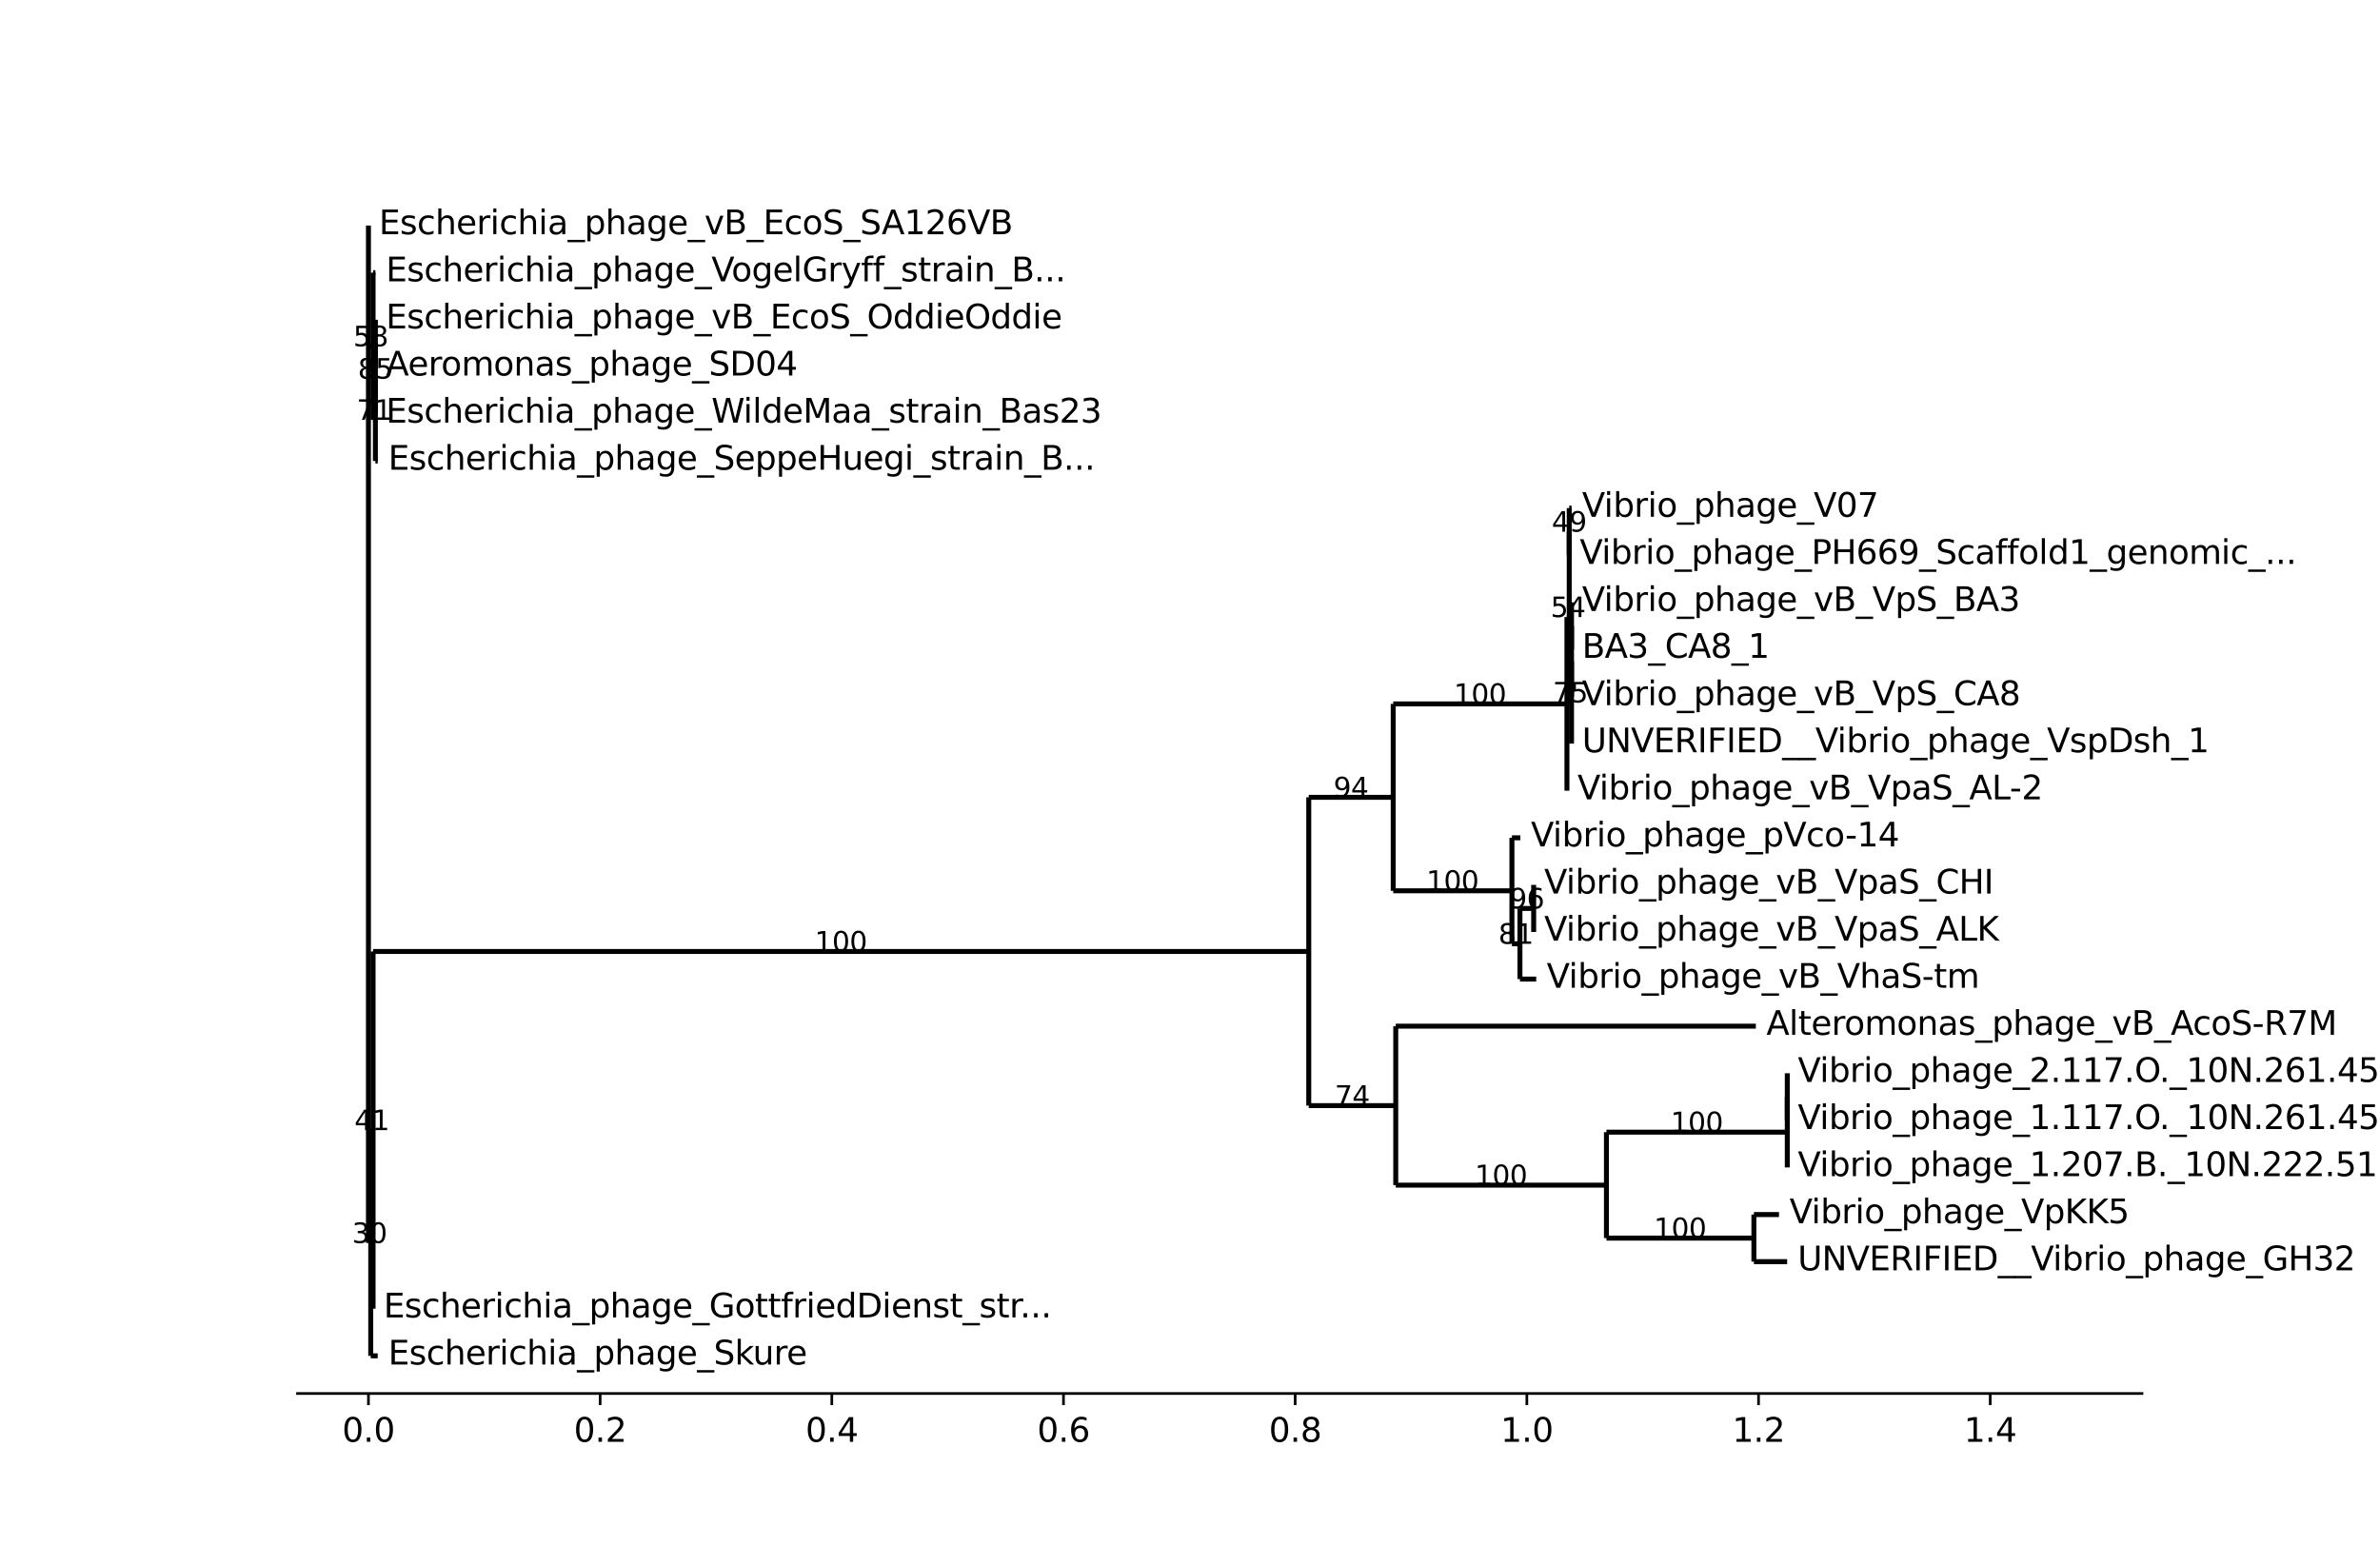 <?xml version="1.0" encoding="utf-8" standalone="no"?>
<!DOCTYPE svg PUBLIC "-//W3C//DTD SVG 1.1//EN"
  "http://www.w3.org/Graphics/SVG/1.1/DTD/svg11.dtd">
<svg xmlns:xlink="http://www.w3.org/1999/xlink" width="720pt" height="473.684pt" viewBox="0 0 720 473.684" xmlns="http://www.w3.org/2000/svg" version="1.1">
 <defs>
  <style type="text/css">*{stroke-linejoin: round; stroke-linecap: butt}</style>
 </defs>
 <g id="figure_1">
  <g id="patch_1">
   <path d="M 0 473.684 
L 720 473.684 
L 720 0 
L 0 0 
z
" style="fill: #ffffff"/>
  </g>
  <g id="axes_1">
   <g id="patch_2">
    <path d="M 90 421.579 
L 648 421.579 
L 648 56.842 
L 90 56.842 
z
" style="fill: #ffffff"/>
   </g>
   <g id="matplotlib.axis_1">
    <g id="xtick_1">
     <g id="line2d_1">
      <defs>
       <path id="m021b250252" d="M 0 0 
L 0 3.5 
" style="stroke: #000000; stroke-width: 0.8"/>
      </defs>
      <g>
       <use xlink:href="#m021b250252" x="111.462" y="421.579" style="stroke: #000000; stroke-width: 0.8"/>
      </g>
     </g>
     <g id="text_1">
      <!-- 0.0 -->
      <g transform="translate(103.51 436.177) scale(0.1 -0.1)">
       <defs>
        <path id="DejaVuSans-30" d="M 2034 4250 
Q 1547 4250 1301 3770 
Q 1056 3291 1056 2328 
Q 1056 1369 1301 889 
Q 1547 409 2034 409 
Q 2525 409 2770 889 
Q 3016 1369 3016 2328 
Q 3016 3291 2770 3770 
Q 2525 4250 2034 4250 
z
M 2034 4750 
Q 2819 4750 3233 4129 
Q 3647 3509 3647 2328 
Q 3647 1150 3233 529 
Q 2819 -91 2034 -91 
Q 1250 -91 836 529 
Q 422 1150 422 2328 
Q 422 3509 836 4129 
Q 1250 4750 2034 4750 
z
" transform="scale(0.016)"/>
        <path id="DejaVuSans-2e" d="M 684 794 
L 1344 794 
L 1344 0 
L 684 0 
L 684 794 
z
" transform="scale(0.016)"/>
       </defs>
       <use xlink:href="#DejaVuSans-30"/>
       <use xlink:href="#DejaVuSans-2e" x="63.623"/>
       <use xlink:href="#DejaVuSans-30" x="95.41"/>
      </g>
     </g>
    </g>
    <g id="xtick_2">
     <g id="line2d_2">
      <g>
       <use xlink:href="#m021b250252" x="181.551" y="421.579" style="stroke: #000000; stroke-width: 0.8"/>
      </g>
     </g>
     <g id="text_2">
      <!-- 0.2 -->
      <g transform="translate(173.599 436.177) scale(0.1 -0.1)">
       <defs>
        <path id="DejaVuSans-32" d="M 1228 531 
L 3431 531 
L 3431 0 
L 469 0 
L 469 531 
Q 828 903 1448 1529 
Q 2069 2156 2228 2338 
Q 2531 2678 2651 2914 
Q 2772 3150 2772 3378 
Q 2772 3750 2511 3984 
Q 2250 4219 1831 4219 
Q 1534 4219 1204 4116 
Q 875 4013 500 3803 
L 500 4441 
Q 881 4594 1212 4672 
Q 1544 4750 1819 4750 
Q 2544 4750 2975 4387 
Q 3406 4025 3406 3419 
Q 3406 3131 3298 2873 
Q 3191 2616 2906 2266 
Q 2828 2175 2409 1742 
Q 1991 1309 1228 531 
z
" transform="scale(0.016)"/>
       </defs>
       <use xlink:href="#DejaVuSans-30"/>
       <use xlink:href="#DejaVuSans-2e" x="63.623"/>
       <use xlink:href="#DejaVuSans-32" x="95.41"/>
      </g>
     </g>
    </g>
    <g id="xtick_3">
     <g id="line2d_3">
      <g>
       <use xlink:href="#m021b250252" x="251.64" y="421.579" style="stroke: #000000; stroke-width: 0.8"/>
      </g>
     </g>
     <g id="text_3">
      <!-- 0.4 -->
      <g transform="translate(243.688 436.177) scale(0.1 -0.1)">
       <defs>
        <path id="DejaVuSans-34" d="M 2419 4116 
L 825 1625 
L 2419 1625 
L 2419 4116 
z
M 2253 4666 
L 3047 4666 
L 3047 1625 
L 3713 1625 
L 3713 1100 
L 3047 1100 
L 3047 0 
L 2419 0 
L 2419 1100 
L 313 1100 
L 313 1709 
L 2253 4666 
z
" transform="scale(0.016)"/>
       </defs>
       <use xlink:href="#DejaVuSans-30"/>
       <use xlink:href="#DejaVuSans-2e" x="63.623"/>
       <use xlink:href="#DejaVuSans-34" x="95.41"/>
      </g>
     </g>
    </g>
    <g id="xtick_4">
     <g id="line2d_4">
      <g>
       <use xlink:href="#m021b250252" x="321.729" y="421.579" style="stroke: #000000; stroke-width: 0.8"/>
      </g>
     </g>
     <g id="text_4">
      <!-- 0.6 -->
      <g transform="translate(313.777 436.177) scale(0.1 -0.1)">
       <defs>
        <path id="DejaVuSans-36" d="M 2113 2584 
Q 1688 2584 1439 2293 
Q 1191 2003 1191 1497 
Q 1191 994 1439 701 
Q 1688 409 2113 409 
Q 2538 409 2786 701 
Q 3034 994 3034 1497 
Q 3034 2003 2786 2293 
Q 2538 2584 2113 2584 
z
M 3366 4563 
L 3366 3988 
Q 3128 4100 2886 4159 
Q 2644 4219 2406 4219 
Q 1781 4219 1451 3797 
Q 1122 3375 1075 2522 
Q 1259 2794 1537 2939 
Q 1816 3084 2150 3084 
Q 2853 3084 3261 2657 
Q 3669 2231 3669 1497 
Q 3669 778 3244 343 
Q 2819 -91 2113 -91 
Q 1303 -91 875 529 
Q 447 1150 447 2328 
Q 447 3434 972 4092 
Q 1497 4750 2381 4750 
Q 2619 4750 2861 4703 
Q 3103 4656 3366 4563 
z
" transform="scale(0.016)"/>
       </defs>
       <use xlink:href="#DejaVuSans-30"/>
       <use xlink:href="#DejaVuSans-2e" x="63.623"/>
       <use xlink:href="#DejaVuSans-36" x="95.41"/>
      </g>
     </g>
    </g>
    <g id="xtick_5">
     <g id="line2d_5">
      <g>
       <use xlink:href="#m021b250252" x="391.818" y="421.579" style="stroke: #000000; stroke-width: 0.8"/>
      </g>
     </g>
     <g id="text_5">
      <!-- 0.8 -->
      <g transform="translate(383.866 436.177) scale(0.1 -0.1)">
       <defs>
        <path id="DejaVuSans-38" d="M 2034 2216 
Q 1584 2216 1326 1975 
Q 1069 1734 1069 1313 
Q 1069 891 1326 650 
Q 1584 409 2034 409 
Q 2484 409 2743 651 
Q 3003 894 3003 1313 
Q 3003 1734 2745 1975 
Q 2488 2216 2034 2216 
z
M 1403 2484 
Q 997 2584 770 2862 
Q 544 3141 544 3541 
Q 544 4100 942 4425 
Q 1341 4750 2034 4750 
Q 2731 4750 3128 4425 
Q 3525 4100 3525 3541 
Q 3525 3141 3298 2862 
Q 3072 2584 2669 2484 
Q 3125 2378 3379 2068 
Q 3634 1759 3634 1313 
Q 3634 634 3220 271 
Q 2806 -91 2034 -91 
Q 1263 -91 848 271 
Q 434 634 434 1313 
Q 434 1759 690 2068 
Q 947 2378 1403 2484 
z
M 1172 3481 
Q 1172 3119 1398 2916 
Q 1625 2713 2034 2713 
Q 2441 2713 2670 2916 
Q 2900 3119 2900 3481 
Q 2900 3844 2670 4047 
Q 2441 4250 2034 4250 
Q 1625 4250 1398 4047 
Q 1172 3844 1172 3481 
z
" transform="scale(0.016)"/>
       </defs>
       <use xlink:href="#DejaVuSans-30"/>
       <use xlink:href="#DejaVuSans-2e" x="63.623"/>
       <use xlink:href="#DejaVuSans-38" x="95.41"/>
      </g>
     </g>
    </g>
    <g id="xtick_6">
     <g id="line2d_6">
      <g>
       <use xlink:href="#m021b250252" x="461.907" y="421.579" style="stroke: #000000; stroke-width: 0.8"/>
      </g>
     </g>
     <g id="text_6">
      <!-- 1.0 -->
      <g transform="translate(453.955 436.177) scale(0.1 -0.1)">
       <defs>
        <path id="DejaVuSans-31" d="M 794 531 
L 1825 531 
L 1825 4091 
L 703 3866 
L 703 4441 
L 1819 4666 
L 2450 4666 
L 2450 531 
L 3481 531 
L 3481 0 
L 794 0 
L 794 531 
z
" transform="scale(0.016)"/>
       </defs>
       <use xlink:href="#DejaVuSans-31"/>
       <use xlink:href="#DejaVuSans-2e" x="63.623"/>
       <use xlink:href="#DejaVuSans-30" x="95.41"/>
      </g>
     </g>
    </g>
    <g id="xtick_7">
     <g id="line2d_7">
      <g>
       <use xlink:href="#m021b250252" x="531.996" y="421.579" style="stroke: #000000; stroke-width: 0.8"/>
      </g>
     </g>
     <g id="text_7">
      <!-- 1.2 -->
      <g transform="translate(524.044 436.177) scale(0.1 -0.1)">
       <use xlink:href="#DejaVuSans-31"/>
       <use xlink:href="#DejaVuSans-2e" x="63.623"/>
       <use xlink:href="#DejaVuSans-32" x="95.41"/>
      </g>
     </g>
    </g>
    <g id="xtick_8">
     <g id="line2d_8">
      <g>
       <use xlink:href="#m021b250252" x="602.085" y="421.579" style="stroke: #000000; stroke-width: 0.8"/>
      </g>
     </g>
     <g id="text_8">
      <!-- 1.4 -->
      <g transform="translate(594.133 436.177) scale(0.1 -0.1)">
       <use xlink:href="#DejaVuSans-31"/>
       <use xlink:href="#DejaVuSans-2e" x="63.623"/>
       <use xlink:href="#DejaVuSans-34" x="95.41"/>
      </g>
     </g>
    </g>
   </g>
   <g id="matplotlib.axis_2"/>
   <g id="LineCollection_1">
    <path d="M 111.462 222.139 
L 111.462 222.139 
" clip-path="url(#p6240efd5c2)" style="fill: none; stroke: #000000; stroke-width: 1.5"/>
   </g>
   <g id="LineCollection_2">
    <path d="M 111.462 68.24 
L 111.462 68.24 
" clip-path="url(#p6240efd5c2)" style="fill: none; stroke: #000000; stroke-width: 1.5"/>
   </g>
   <g id="LineCollection_3">
    <path d="M 111.462 104.749 
L 112.865 104.749 
" clip-path="url(#p6240efd5c2)" style="fill: none; stroke: #000000; stroke-width: 1.5"/>
   </g>
   <g id="LineCollection_4">
    <path d="M 112.865 82.488 
L 113.57 82.488 
" clip-path="url(#p6240efd5c2)" style="fill: none; stroke: #000000; stroke-width: 1.5"/>
   </g>
   <g id="LineCollection_5">
    <path d="M 112.865 127.011 
L 113.563 127.011 
" clip-path="url(#p6240efd5c2)" style="fill: none; stroke: #000000; stroke-width: 1.5"/>
   </g>
   <g id="LineCollection_6">
    <path d="M 113.563 114.545 
L 113.563 114.545 
" clip-path="url(#p6240efd5c2)" style="fill: none; stroke: #000000; stroke-width: 1.5"/>
   </g>
   <g id="LineCollection_7">
    <path d="M 113.563 103.859 
L 113.563 103.859 
" clip-path="url(#p6240efd5c2)" style="fill: none; stroke: #000000; stroke-width: 1.5"/>
   </g>
   <g id="LineCollection_8">
    <path d="M 113.563 96.735 
L 113.563 96.735 
" clip-path="url(#p6240efd5c2)" style="fill: none; stroke: #000000; stroke-width: 1.5"/>
   </g>
   <g id="LineCollection_9">
    <path d="M 113.563 110.983 
L 113.563 110.983 
" clip-path="url(#p6240efd5c2)" style="fill: none; stroke: #000000; stroke-width: 1.5"/>
   </g>
   <g id="LineCollection_10">
    <path d="M 113.563 125.23 
L 113.563 125.23 
" clip-path="url(#p6240efd5c2)" style="fill: none; stroke: #000000; stroke-width: 1.5"/>
   </g>
   <g id="LineCollection_11">
    <path d="M 113.563 139.478 
L 114.26 139.478 
" clip-path="url(#p6240efd5c2)" style="fill: none; stroke: #000000; stroke-width: 1.5"/>
   </g>
   <g id="LineCollection_12">
    <path d="M 111.462 376.037 
L 112.159 376.037 
" clip-path="url(#p6240efd5c2)" style="fill: none; stroke: #000000; stroke-width: 1.5"/>
   </g>
   <g id="LineCollection_13">
    <path d="M 112.159 341.893 
L 112.863 341.893 
" clip-path="url(#p6240efd5c2)" style="fill: none; stroke: #000000; stroke-width: 1.5"/>
   </g>
   <g id="LineCollection_14">
    <path d="M 112.863 287.852 
L 395.928 287.852 
" clip-path="url(#p6240efd5c2)" style="fill: none; stroke: #000000; stroke-width: 1.5"/>
   </g>
   <g id="LineCollection_15">
    <path d="M 395.928 241.214 
L 421.474 241.214 
" clip-path="url(#p6240efd5c2)" style="fill: none; stroke: #000000; stroke-width: 1.5"/>
   </g>
   <g id="LineCollection_16">
    <path d="M 421.474 212.942 
L 474.032 212.942 
" clip-path="url(#p6240efd5c2)" style="fill: none; stroke: #000000; stroke-width: 1.5"/>
   </g>
   <g id="LineCollection_17">
    <path d="M 474.032 186.673 
L 474.725 186.673 
" clip-path="url(#p6240efd5c2)" style="fill: none; stroke: #000000; stroke-width: 1.5"/>
   </g>
   <g id="LineCollection_18">
    <path d="M 474.725 160.849 
L 474.725 160.849 
" clip-path="url(#p6240efd5c2)" style="fill: none; stroke: #000000; stroke-width: 1.5"/>
   </g>
   <g id="LineCollection_19">
    <path d="M 474.725 153.725 
L 475.425 153.725 
" clip-path="url(#p6240efd5c2)" style="fill: none; stroke: #000000; stroke-width: 1.5"/>
   </g>
   <g id="LineCollection_20">
    <path d="M 474.725 167.973 
L 474.726 167.973 
" clip-path="url(#p6240efd5c2)" style="fill: none; stroke: #000000; stroke-width: 1.5"/>
   </g>
   <g id="LineCollection_21">
    <path d="M 474.725 212.496 
L 475.417 212.496 
" clip-path="url(#p6240efd5c2)" style="fill: none; stroke: #000000; stroke-width: 1.5"/>
   </g>
   <g id="LineCollection_22">
    <path d="M 475.417 200.03 
L 475.417 200.03 
" clip-path="url(#p6240efd5c2)" style="fill: none; stroke: #000000; stroke-width: 1.5"/>
   </g>
   <g id="LineCollection_23">
    <path d="M 475.417 189.344 
L 475.417 189.344 
" clip-path="url(#p6240efd5c2)" style="fill: none; stroke: #000000; stroke-width: 1.5"/>
   </g>
   <g id="LineCollection_24">
    <path d="M 475.417 182.22 
L 475.417 182.22 
" clip-path="url(#p6240efd5c2)" style="fill: none; stroke: #000000; stroke-width: 1.5"/>
   </g>
   <g id="LineCollection_25">
    <path d="M 475.417 196.468 
L 475.417 196.468 
" clip-path="url(#p6240efd5c2)" style="fill: none; stroke: #000000; stroke-width: 1.5"/>
   </g>
   <g id="LineCollection_26">
    <path d="M 475.417 210.715 
L 475.417 210.715 
" clip-path="url(#p6240efd5c2)" style="fill: none; stroke: #000000; stroke-width: 1.5"/>
   </g>
   <g id="LineCollection_27">
    <path d="M 475.417 224.963 
L 475.417 224.963 
" clip-path="url(#p6240efd5c2)" style="fill: none; stroke: #000000; stroke-width: 1.5"/>
   </g>
   <g id="LineCollection_28">
    <path d="M 474.032 239.211 
L 474.033 239.211 
" clip-path="url(#p6240efd5c2)" style="fill: none; stroke: #000000; stroke-width: 1.5"/>
   </g>
   <g id="LineCollection_29">
    <path d="M 421.474 269.487 
L 457.388 269.487 
" clip-path="url(#p6240efd5c2)" style="fill: none; stroke: #000000; stroke-width: 1.5"/>
   </g>
   <g id="LineCollection_30">
    <path d="M 457.388 253.458 
L 459.944 253.458 
" clip-path="url(#p6240efd5c2)" style="fill: none; stroke: #000000; stroke-width: 1.5"/>
   </g>
   <g id="LineCollection_31">
    <path d="M 457.388 285.515 
L 459.813 285.515 
" clip-path="url(#p6240efd5c2)" style="fill: none; stroke: #000000; stroke-width: 1.5"/>
   </g>
   <g id="LineCollection_32">
    <path d="M 459.813 274.829 
L 463.968 274.829 
" clip-path="url(#p6240efd5c2)" style="fill: none; stroke: #000000; stroke-width: 1.5"/>
   </g>
   <g id="LineCollection_33">
    <path d="M 463.968 267.706 
L 463.968 267.706 
" clip-path="url(#p6240efd5c2)" style="fill: none; stroke: #000000; stroke-width: 1.5"/>
   </g>
   <g id="LineCollection_34">
    <path d="M 463.968 281.953 
L 463.968 281.953 
" clip-path="url(#p6240efd5c2)" style="fill: none; stroke: #000000; stroke-width: 1.5"/>
   </g>
   <g id="LineCollection_35">
    <path d="M 459.813 296.201 
L 464.734 296.201 
" clip-path="url(#p6240efd5c2)" style="fill: none; stroke: #000000; stroke-width: 1.5"/>
   </g>
   <g id="LineCollection_36">
    <path d="M 395.928 334.491 
L 422.245 334.491 
" clip-path="url(#p6240efd5c2)" style="fill: none; stroke: #000000; stroke-width: 1.5"/>
   </g>
   <g id="LineCollection_37">
    <path d="M 422.245 310.448 
L 531.183 310.448 
" clip-path="url(#p6240efd5c2)" style="fill: none; stroke: #000000; stroke-width: 1.5"/>
   </g>
   <g id="LineCollection_38">
    <path d="M 422.245 358.534 
L 485.981 358.534 
" clip-path="url(#p6240efd5c2)" style="fill: none; stroke: #000000; stroke-width: 1.5"/>
   </g>
   <g id="LineCollection_39">
    <path d="M 485.981 342.505 
L 540.692 342.505 
" clip-path="url(#p6240efd5c2)" style="fill: none; stroke: #000000; stroke-width: 1.5"/>
   </g>
   <g id="LineCollection_40">
    <path d="M 540.692 331.819 
L 540.692 331.819 
" clip-path="url(#p6240efd5c2)" style="fill: none; stroke: #000000; stroke-width: 1.5"/>
   </g>
   <g id="LineCollection_41">
    <path d="M 540.692 324.696 
L 540.692 324.696 
" clip-path="url(#p6240efd5c2)" style="fill: none; stroke: #000000; stroke-width: 1.5"/>
   </g>
   <g id="LineCollection_42">
    <path d="M 540.692 338.943 
L 540.692 338.943 
" clip-path="url(#p6240efd5c2)" style="fill: none; stroke: #000000; stroke-width: 1.5"/>
   </g>
   <g id="LineCollection_43">
    <path d="M 540.692 353.191 
L 540.692 353.191 
" clip-path="url(#p6240efd5c2)" style="fill: none; stroke: #000000; stroke-width: 1.5"/>
   </g>
   <g id="LineCollection_44">
    <path d="M 485.981 374.562 
L 530.591 374.562 
" clip-path="url(#p6240efd5c2)" style="fill: none; stroke: #000000; stroke-width: 1.5"/>
   </g>
   <g id="LineCollection_45">
    <path d="M 530.591 367.438 
L 538.184 367.438 
" clip-path="url(#p6240efd5c2)" style="fill: none; stroke: #000000; stroke-width: 1.5"/>
   </g>
   <g id="LineCollection_46">
    <path d="M 530.591 381.686 
L 540.648 381.686 
" clip-path="url(#p6240efd5c2)" style="fill: none; stroke: #000000; stroke-width: 1.5"/>
   </g>
   <g id="LineCollection_47">
    <path d="M 112.863 395.933 
L 112.864 395.933 
" clip-path="url(#p6240efd5c2)" style="fill: none; stroke: #000000; stroke-width: 1.5"/>
   </g>
   <g id="LineCollection_48">
    <path d="M 112.159 410.181 
L 114.263 410.181 
" clip-path="url(#p6240efd5c2)" style="fill: none; stroke: #000000; stroke-width: 1.5"/>
   </g>
   <g id="LineCollection_49">
    <path d="M 111.462 376.037 
L 111.462 68.24 
" clip-path="url(#p6240efd5c2)" style="fill: none; stroke: #000000; stroke-width: 1.5"/>
   </g>
   <g id="LineCollection_50">
    <path d="M 112.865 127.011 
L 112.865 82.488 
" clip-path="url(#p6240efd5c2)" style="fill: none; stroke: #000000; stroke-width: 1.5"/>
   </g>
   <g id="LineCollection_51">
    <path d="M 113.563 139.478 
L 113.563 114.545 
" clip-path="url(#p6240efd5c2)" style="fill: none; stroke: #000000; stroke-width: 1.5"/>
   </g>
   <g id="LineCollection_52">
    <path d="M 113.563 125.23 
L 113.563 103.859 
" clip-path="url(#p6240efd5c2)" style="fill: none; stroke: #000000; stroke-width: 1.5"/>
   </g>
   <g id="LineCollection_53">
    <path d="M 113.563 110.983 
L 113.563 96.735 
" clip-path="url(#p6240efd5c2)" style="fill: none; stroke: #000000; stroke-width: 1.5"/>
   </g>
   <g id="LineCollection_54">
    <path d="M 112.159 410.181 
L 112.159 341.893 
" clip-path="url(#p6240efd5c2)" style="fill: none; stroke: #000000; stroke-width: 1.5"/>
   </g>
   <g id="LineCollection_55">
    <path d="M 112.863 395.933 
L 112.863 287.852 
" clip-path="url(#p6240efd5c2)" style="fill: none; stroke: #000000; stroke-width: 1.5"/>
   </g>
   <g id="LineCollection_56">
    <path d="M 395.928 334.491 
L 395.928 241.214 
" clip-path="url(#p6240efd5c2)" style="fill: none; stroke: #000000; stroke-width: 1.5"/>
   </g>
   <g id="LineCollection_57">
    <path d="M 421.474 269.487 
L 421.474 212.942 
" clip-path="url(#p6240efd5c2)" style="fill: none; stroke: #000000; stroke-width: 1.5"/>
   </g>
   <g id="LineCollection_58">
    <path d="M 474.032 239.211 
L 474.032 186.673 
" clip-path="url(#p6240efd5c2)" style="fill: none; stroke: #000000; stroke-width: 1.5"/>
   </g>
   <g id="LineCollection_59">
    <path d="M 474.725 212.496 
L 474.725 160.849 
" clip-path="url(#p6240efd5c2)" style="fill: none; stroke: #000000; stroke-width: 1.5"/>
   </g>
   <g id="LineCollection_60">
    <path d="M 474.725 167.973 
L 474.725 153.725 
" clip-path="url(#p6240efd5c2)" style="fill: none; stroke: #000000; stroke-width: 1.5"/>
   </g>
   <g id="LineCollection_61">
    <path d="M 475.417 224.963 
L 475.417 200.03 
" clip-path="url(#p6240efd5c2)" style="fill: none; stroke: #000000; stroke-width: 1.5"/>
   </g>
   <g id="LineCollection_62">
    <path d="M 475.417 210.715 
L 475.417 189.344 
" clip-path="url(#p6240efd5c2)" style="fill: none; stroke: #000000; stroke-width: 1.5"/>
   </g>
   <g id="LineCollection_63">
    <path d="M 475.417 196.468 
L 475.417 182.22 
" clip-path="url(#p6240efd5c2)" style="fill: none; stroke: #000000; stroke-width: 1.5"/>
   </g>
   <g id="LineCollection_64">
    <path d="M 457.388 285.515 
L 457.388 253.458 
" clip-path="url(#p6240efd5c2)" style="fill: none; stroke: #000000; stroke-width: 1.5"/>
   </g>
   <g id="LineCollection_65">
    <path d="M 459.813 296.201 
L 459.813 274.829 
" clip-path="url(#p6240efd5c2)" style="fill: none; stroke: #000000; stroke-width: 1.5"/>
   </g>
   <g id="LineCollection_66">
    <path d="M 463.968 281.953 
L 463.968 267.706 
" clip-path="url(#p6240efd5c2)" style="fill: none; stroke: #000000; stroke-width: 1.5"/>
   </g>
   <g id="LineCollection_67">
    <path d="M 422.245 358.534 
L 422.245 310.448 
" clip-path="url(#p6240efd5c2)" style="fill: none; stroke: #000000; stroke-width: 1.5"/>
   </g>
   <g id="LineCollection_68">
    <path d="M 485.981 374.562 
L 485.981 342.505 
" clip-path="url(#p6240efd5c2)" style="fill: none; stroke: #000000; stroke-width: 1.5"/>
   </g>
   <g id="LineCollection_69">
    <path d="M 540.692 353.191 
L 540.692 331.819 
" clip-path="url(#p6240efd5c2)" style="fill: none; stroke: #000000; stroke-width: 1.5"/>
   </g>
   <g id="LineCollection_70">
    <path d="M 540.692 338.943 
L 540.692 324.696 
" clip-path="url(#p6240efd5c2)" style="fill: none; stroke: #000000; stroke-width: 1.5"/>
   </g>
   <g id="LineCollection_71">
    <path d="M 530.591 381.686 
L 530.591 367.438 
" clip-path="url(#p6240efd5c2)" style="fill: none; stroke: #000000; stroke-width: 1.5"/>
   </g>
   <g id="patch_3">
    <path d="M 90 421.579 
L 648 421.579 
" style="fill: none; stroke: #000000; stroke-width: 0.8; stroke-linejoin: miter; stroke-linecap: square"/>
   </g>
   <g id="text_9">
    <!--  Escherichia_phage_vB_EcoS_SA126VB -->
    <g transform="translate(111.462 70.86) scale(0.1 -0.1)">
     <defs>
      <path id="DejaVuSans-20" transform="scale(0.016)"/>
      <path id="DejaVuSans-45" d="M 628 4666 
L 3578 4666 
L 3578 4134 
L 1259 4134 
L 1259 2753 
L 3481 2753 
L 3481 2222 
L 1259 2222 
L 1259 531 
L 3634 531 
L 3634 0 
L 628 0 
L 628 4666 
z
" transform="scale(0.016)"/>
      <path id="DejaVuSans-73" d="M 2834 3397 
L 2834 2853 
Q 2591 2978 2328 3040 
Q 2066 3103 1784 3103 
Q 1356 3103 1142 2972 
Q 928 2841 928 2578 
Q 928 2378 1081 2264 
Q 1234 2150 1697 2047 
L 1894 2003 
Q 2506 1872 2764 1633 
Q 3022 1394 3022 966 
Q 3022 478 2636 193 
Q 2250 -91 1575 -91 
Q 1294 -91 989 -36 
Q 684 19 347 128 
L 347 722 
Q 666 556 975 473 
Q 1284 391 1588 391 
Q 1994 391 2212 530 
Q 2431 669 2431 922 
Q 2431 1156 2273 1281 
Q 2116 1406 1581 1522 
L 1381 1569 
Q 847 1681 609 1914 
Q 372 2147 372 2553 
Q 372 3047 722 3315 
Q 1072 3584 1716 3584 
Q 2034 3584 2315 3537 
Q 2597 3491 2834 3397 
z
" transform="scale(0.016)"/>
      <path id="DejaVuSans-63" d="M 3122 3366 
L 3122 2828 
Q 2878 2963 2633 3030 
Q 2388 3097 2138 3097 
Q 1578 3097 1268 2742 
Q 959 2388 959 1747 
Q 959 1106 1268 751 
Q 1578 397 2138 397 
Q 2388 397 2633 464 
Q 2878 531 3122 666 
L 3122 134 
Q 2881 22 2623 -34 
Q 2366 -91 2075 -91 
Q 1284 -91 818 406 
Q 353 903 353 1747 
Q 353 2603 823 3093 
Q 1294 3584 2113 3584 
Q 2378 3584 2631 3529 
Q 2884 3475 3122 3366 
z
" transform="scale(0.016)"/>
      <path id="DejaVuSans-68" d="M 3513 2113 
L 3513 0 
L 2938 0 
L 2938 2094 
Q 2938 2591 2744 2837 
Q 2550 3084 2163 3084 
Q 1697 3084 1428 2787 
Q 1159 2491 1159 1978 
L 1159 0 
L 581 0 
L 581 4863 
L 1159 4863 
L 1159 2956 
Q 1366 3272 1645 3428 
Q 1925 3584 2291 3584 
Q 2894 3584 3203 3211 
Q 3513 2838 3513 2113 
z
" transform="scale(0.016)"/>
      <path id="DejaVuSans-65" d="M 3597 1894 
L 3597 1613 
L 953 1613 
Q 991 1019 1311 708 
Q 1631 397 2203 397 
Q 2534 397 2845 478 
Q 3156 559 3463 722 
L 3463 178 
Q 3153 47 2828 -22 
Q 2503 -91 2169 -91 
Q 1331 -91 842 396 
Q 353 884 353 1716 
Q 353 2575 817 3079 
Q 1281 3584 2069 3584 
Q 2775 3584 3186 3129 
Q 3597 2675 3597 1894 
z
M 3022 2063 
Q 3016 2534 2758 2815 
Q 2500 3097 2075 3097 
Q 1594 3097 1305 2825 
Q 1016 2553 972 2059 
L 3022 2063 
z
" transform="scale(0.016)"/>
      <path id="DejaVuSans-72" d="M 2631 2963 
Q 2534 3019 2420 3045 
Q 2306 3072 2169 3072 
Q 1681 3072 1420 2755 
Q 1159 2438 1159 1844 
L 1159 0 
L 581 0 
L 581 3500 
L 1159 3500 
L 1159 2956 
Q 1341 3275 1631 3429 
Q 1922 3584 2338 3584 
Q 2397 3584 2469 3576 
Q 2541 3569 2628 3553 
L 2631 2963 
z
" transform="scale(0.016)"/>
      <path id="DejaVuSans-69" d="M 603 3500 
L 1178 3500 
L 1178 0 
L 603 0 
L 603 3500 
z
M 603 4863 
L 1178 4863 
L 1178 4134 
L 603 4134 
L 603 4863 
z
" transform="scale(0.016)"/>
      <path id="DejaVuSans-61" d="M 2194 1759 
Q 1497 1759 1228 1600 
Q 959 1441 959 1056 
Q 959 750 1161 570 
Q 1363 391 1709 391 
Q 2188 391 2477 730 
Q 2766 1069 2766 1631 
L 2766 1759 
L 2194 1759 
z
M 3341 1997 
L 3341 0 
L 2766 0 
L 2766 531 
Q 2569 213 2275 61 
Q 1981 -91 1556 -91 
Q 1019 -91 701 211 
Q 384 513 384 1019 
Q 384 1609 779 1909 
Q 1175 2209 1959 2209 
L 2766 2209 
L 2766 2266 
Q 2766 2663 2505 2880 
Q 2244 3097 1772 3097 
Q 1472 3097 1187 3025 
Q 903 2953 641 2809 
L 641 3341 
Q 956 3463 1253 3523 
Q 1550 3584 1831 3584 
Q 2591 3584 2966 3190 
Q 3341 2797 3341 1997 
z
" transform="scale(0.016)"/>
      <path id="DejaVuSans-5f" d="M 3263 -1063 
L 3263 -1509 
L -63 -1509 
L -63 -1063 
L 3263 -1063 
z
" transform="scale(0.016)"/>
      <path id="DejaVuSans-70" d="M 1159 525 
L 1159 -1331 
L 581 -1331 
L 581 3500 
L 1159 3500 
L 1159 2969 
Q 1341 3281 1617 3432 
Q 1894 3584 2278 3584 
Q 2916 3584 3314 3078 
Q 3713 2572 3713 1747 
Q 3713 922 3314 415 
Q 2916 -91 2278 -91 
Q 1894 -91 1617 61 
Q 1341 213 1159 525 
z
M 3116 1747 
Q 3116 2381 2855 2742 
Q 2594 3103 2138 3103 
Q 1681 3103 1420 2742 
Q 1159 2381 1159 1747 
Q 1159 1113 1420 752 
Q 1681 391 2138 391 
Q 2594 391 2855 752 
Q 3116 1113 3116 1747 
z
" transform="scale(0.016)"/>
      <path id="DejaVuSans-67" d="M 2906 1791 
Q 2906 2416 2648 2759 
Q 2391 3103 1925 3103 
Q 1463 3103 1205 2759 
Q 947 2416 947 1791 
Q 947 1169 1205 825 
Q 1463 481 1925 481 
Q 2391 481 2648 825 
Q 2906 1169 2906 1791 
z
M 3481 434 
Q 3481 -459 3084 -895 
Q 2688 -1331 1869 -1331 
Q 1566 -1331 1297 -1286 
Q 1028 -1241 775 -1147 
L 775 -588 
Q 1028 -725 1275 -790 
Q 1522 -856 1778 -856 
Q 2344 -856 2625 -561 
Q 2906 -266 2906 331 
L 2906 616 
Q 2728 306 2450 153 
Q 2172 0 1784 0 
Q 1141 0 747 490 
Q 353 981 353 1791 
Q 353 2603 747 3093 
Q 1141 3584 1784 3584 
Q 2172 3584 2450 3431 
Q 2728 3278 2906 2969 
L 2906 3500 
L 3481 3500 
L 3481 434 
z
" transform="scale(0.016)"/>
      <path id="DejaVuSans-76" d="M 191 3500 
L 800 3500 
L 1894 563 
L 2988 3500 
L 3597 3500 
L 2284 0 
L 1503 0 
L 191 3500 
z
" transform="scale(0.016)"/>
      <path id="DejaVuSans-42" d="M 1259 2228 
L 1259 519 
L 2272 519 
Q 2781 519 3026 730 
Q 3272 941 3272 1375 
Q 3272 1813 3026 2020 
Q 2781 2228 2272 2228 
L 1259 2228 
z
M 1259 4147 
L 1259 2741 
L 2194 2741 
Q 2656 2741 2882 2914 
Q 3109 3088 3109 3444 
Q 3109 3797 2882 3972 
Q 2656 4147 2194 4147 
L 1259 4147 
z
M 628 4666 
L 2241 4666 
Q 2963 4666 3353 4366 
Q 3744 4066 3744 3513 
Q 3744 3084 3544 2831 
Q 3344 2578 2956 2516 
Q 3422 2416 3680 2098 
Q 3938 1781 3938 1306 
Q 3938 681 3513 340 
Q 3088 0 2303 0 
L 628 0 
L 628 4666 
z
" transform="scale(0.016)"/>
      <path id="DejaVuSans-6f" d="M 1959 3097 
Q 1497 3097 1228 2736 
Q 959 2375 959 1747 
Q 959 1119 1226 758 
Q 1494 397 1959 397 
Q 2419 397 2687 759 
Q 2956 1122 2956 1747 
Q 2956 2369 2687 2733 
Q 2419 3097 1959 3097 
z
M 1959 3584 
Q 2709 3584 3137 3096 
Q 3566 2609 3566 1747 
Q 3566 888 3137 398 
Q 2709 -91 1959 -91 
Q 1206 -91 779 398 
Q 353 888 353 1747 
Q 353 2609 779 3096 
Q 1206 3584 1959 3584 
z
" transform="scale(0.016)"/>
      <path id="DejaVuSans-53" d="M 3425 4513 
L 3425 3897 
Q 3066 4069 2747 4153 
Q 2428 4238 2131 4238 
Q 1616 4238 1336 4038 
Q 1056 3838 1056 3469 
Q 1056 3159 1242 3001 
Q 1428 2844 1947 2747 
L 2328 2669 
Q 3034 2534 3370 2195 
Q 3706 1856 3706 1288 
Q 3706 609 3251 259 
Q 2797 -91 1919 -91 
Q 1588 -91 1214 -16 
Q 841 59 441 206 
L 441 856 
Q 825 641 1194 531 
Q 1563 422 1919 422 
Q 2459 422 2753 634 
Q 3047 847 3047 1241 
Q 3047 1584 2836 1778 
Q 2625 1972 2144 2069 
L 1759 2144 
Q 1053 2284 737 2584 
Q 422 2884 422 3419 
Q 422 4038 858 4394 
Q 1294 4750 2059 4750 
Q 2388 4750 2728 4690 
Q 3069 4631 3425 4513 
z
" transform="scale(0.016)"/>
      <path id="DejaVuSans-41" d="M 2188 4044 
L 1331 1722 
L 3047 1722 
L 2188 4044 
z
M 1831 4666 
L 2547 4666 
L 4325 0 
L 3669 0 
L 3244 1197 
L 1141 1197 
L 716 0 
L 50 0 
L 1831 4666 
z
" transform="scale(0.016)"/>
      <path id="DejaVuSans-56" d="M 1831 0 
L 50 4666 
L 709 4666 
L 2188 738 
L 3669 4666 
L 4325 4666 
L 2547 0 
L 1831 0 
z
" transform="scale(0.016)"/>
     </defs>
     <use xlink:href="#DejaVuSans-20"/>
     <use xlink:href="#DejaVuSans-45" x="31.787"/>
     <use xlink:href="#DejaVuSans-73" x="94.971"/>
     <use xlink:href="#DejaVuSans-63" x="147.07"/>
     <use xlink:href="#DejaVuSans-68" x="202.051"/>
     <use xlink:href="#DejaVuSans-65" x="265.43"/>
     <use xlink:href="#DejaVuSans-72" x="326.953"/>
     <use xlink:href="#DejaVuSans-69" x="368.066"/>
     <use xlink:href="#DejaVuSans-63" x="395.85"/>
     <use xlink:href="#DejaVuSans-68" x="450.83"/>
     <use xlink:href="#DejaVuSans-69" x="514.209"/>
     <use xlink:href="#DejaVuSans-61" x="541.992"/>
     <use xlink:href="#DejaVuSans-5f" x="603.271"/>
     <use xlink:href="#DejaVuSans-70" x="653.271"/>
     <use xlink:href="#DejaVuSans-68" x="716.748"/>
     <use xlink:href="#DejaVuSans-61" x="780.127"/>
     <use xlink:href="#DejaVuSans-67" x="841.406"/>
     <use xlink:href="#DejaVuSans-65" x="904.883"/>
     <use xlink:href="#DejaVuSans-5f" x="966.406"/>
     <use xlink:href="#DejaVuSans-76" x="1016.406"/>
     <use xlink:href="#DejaVuSans-42" x="1075.586"/>
     <use xlink:href="#DejaVuSans-5f" x="1144.189"/>
     <use xlink:href="#DejaVuSans-45" x="1194.189"/>
     <use xlink:href="#DejaVuSans-63" x="1257.373"/>
     <use xlink:href="#DejaVuSans-6f" x="1312.354"/>
     <use xlink:href="#DejaVuSans-53" x="1373.535"/>
     <use xlink:href="#DejaVuSans-5f" x="1437.012"/>
     <use xlink:href="#DejaVuSans-53" x="1487.012"/>
     <use xlink:href="#DejaVuSans-41" x="1552.363"/>
     <use xlink:href="#DejaVuSans-31" x="1620.771"/>
     <use xlink:href="#DejaVuSans-32" x="1684.395"/>
     <use xlink:href="#DejaVuSans-36" x="1748.018"/>
     <use xlink:href="#DejaVuSans-56" x="1811.641"/>
     <use xlink:href="#DejaVuSans-42" x="1880.049"/>
    </g>
   </g>
   <g id="text_10">
    <!-- 58 -->
    <g transform="translate(106.863 104.749) scale(0.083 -0.083)">
     <defs>
      <path id="DejaVuSans-35" d="M 691 4666 
L 3169 4666 
L 3169 4134 
L 1269 4134 
L 1269 2991 
Q 1406 3038 1543 3061 
Q 1681 3084 1819 3084 
Q 2600 3084 3056 2656 
Q 3513 2228 3513 1497 
Q 3513 744 3044 326 
Q 2575 -91 1722 -91 
Q 1428 -91 1123 -41 
Q 819 9 494 109 
L 494 744 
Q 775 591 1075 516 
Q 1375 441 1709 441 
Q 2250 441 2565 725 
Q 2881 1009 2881 1497 
Q 2881 1984 2565 2268 
Q 2250 2553 1709 2553 
Q 1456 2553 1204 2497 
Q 953 2441 691 2322 
L 691 4666 
z
" transform="scale(0.016)"/>
     </defs>
     <use xlink:href="#DejaVuSans-35"/>
     <use xlink:href="#DejaVuSans-38" x="63.623"/>
    </g>
   </g>
   <g id="text_11">
    <!--  Escherichia_phage_VogelGryff_strain_B... -->
    <g transform="translate(113.57 85.108) scale(0.1 -0.1)">
     <defs>
      <path id="DejaVuSans-6c" d="M 603 4863 
L 1178 4863 
L 1178 0 
L 603 0 
L 603 4863 
z
" transform="scale(0.016)"/>
      <path id="DejaVuSans-47" d="M 3809 666 
L 3809 1919 
L 2778 1919 
L 2778 2438 
L 4434 2438 
L 4434 434 
Q 4069 175 3628 42 
Q 3188 -91 2688 -91 
Q 1594 -91 976 548 
Q 359 1188 359 2328 
Q 359 3472 976 4111 
Q 1594 4750 2688 4750 
Q 3144 4750 3555 4637 
Q 3966 4525 4313 4306 
L 4313 3634 
Q 3963 3931 3569 4081 
Q 3175 4231 2741 4231 
Q 1884 4231 1454 3753 
Q 1025 3275 1025 2328 
Q 1025 1384 1454 906 
Q 1884 428 2741 428 
Q 3075 428 3337 486 
Q 3600 544 3809 666 
z
" transform="scale(0.016)"/>
      <path id="DejaVuSans-79" d="M 2059 -325 
Q 1816 -950 1584 -1140 
Q 1353 -1331 966 -1331 
L 506 -1331 
L 506 -850 
L 844 -850 
Q 1081 -850 1212 -737 
Q 1344 -625 1503 -206 
L 1606 56 
L 191 3500 
L 800 3500 
L 1894 763 
L 2988 3500 
L 3597 3500 
L 2059 -325 
z
" transform="scale(0.016)"/>
      <path id="DejaVuSans-66" d="M 2375 4863 
L 2375 4384 
L 1825 4384 
Q 1516 4384 1395 4259 
Q 1275 4134 1275 3809 
L 1275 3500 
L 2222 3500 
L 2222 3053 
L 1275 3053 
L 1275 0 
L 697 0 
L 697 3053 
L 147 3053 
L 147 3500 
L 697 3500 
L 697 3744 
Q 697 4328 969 4595 
Q 1241 4863 1831 4863 
L 2375 4863 
z
" transform="scale(0.016)"/>
      <path id="DejaVuSans-74" d="M 1172 4494 
L 1172 3500 
L 2356 3500 
L 2356 3053 
L 1172 3053 
L 1172 1153 
Q 1172 725 1289 603 
Q 1406 481 1766 481 
L 2356 481 
L 2356 0 
L 1766 0 
Q 1100 0 847 248 
Q 594 497 594 1153 
L 594 3053 
L 172 3053 
L 172 3500 
L 594 3500 
L 594 4494 
L 1172 4494 
z
" transform="scale(0.016)"/>
      <path id="DejaVuSans-6e" d="M 3513 2113 
L 3513 0 
L 2938 0 
L 2938 2094 
Q 2938 2591 2744 2837 
Q 2550 3084 2163 3084 
Q 1697 3084 1428 2787 
Q 1159 2491 1159 1978 
L 1159 0 
L 581 0 
L 581 3500 
L 1159 3500 
L 1159 2956 
Q 1366 3272 1645 3428 
Q 1925 3584 2291 3584 
Q 2894 3584 3203 3211 
Q 3513 2838 3513 2113 
z
" transform="scale(0.016)"/>
     </defs>
     <use xlink:href="#DejaVuSans-20"/>
     <use xlink:href="#DejaVuSans-45" x="31.787"/>
     <use xlink:href="#DejaVuSans-73" x="94.971"/>
     <use xlink:href="#DejaVuSans-63" x="147.07"/>
     <use xlink:href="#DejaVuSans-68" x="202.051"/>
     <use xlink:href="#DejaVuSans-65" x="265.43"/>
     <use xlink:href="#DejaVuSans-72" x="326.953"/>
     <use xlink:href="#DejaVuSans-69" x="368.066"/>
     <use xlink:href="#DejaVuSans-63" x="395.85"/>
     <use xlink:href="#DejaVuSans-68" x="450.83"/>
     <use xlink:href="#DejaVuSans-69" x="514.209"/>
     <use xlink:href="#DejaVuSans-61" x="541.992"/>
     <use xlink:href="#DejaVuSans-5f" x="603.271"/>
     <use xlink:href="#DejaVuSans-70" x="653.271"/>
     <use xlink:href="#DejaVuSans-68" x="716.748"/>
     <use xlink:href="#DejaVuSans-61" x="780.127"/>
     <use xlink:href="#DejaVuSans-67" x="841.406"/>
     <use xlink:href="#DejaVuSans-65" x="904.883"/>
     <use xlink:href="#DejaVuSans-5f" x="966.406"/>
     <use xlink:href="#DejaVuSans-56" x="1016.406"/>
     <use xlink:href="#DejaVuSans-6f" x="1077.064"/>
     <use xlink:href="#DejaVuSans-67" x="1138.246"/>
     <use xlink:href="#DejaVuSans-65" x="1201.723"/>
     <use xlink:href="#DejaVuSans-6c" x="1263.246"/>
     <use xlink:href="#DejaVuSans-47" x="1291.029"/>
     <use xlink:href="#DejaVuSans-72" x="1368.52"/>
     <use xlink:href="#DejaVuSans-79" x="1409.633"/>
     <use xlink:href="#DejaVuSans-66" x="1468.812"/>
     <use xlink:href="#DejaVuSans-66" x="1504.018"/>
     <use xlink:href="#DejaVuSans-5f" x="1539.223"/>
     <use xlink:href="#DejaVuSans-73" x="1589.223"/>
     <use xlink:href="#DejaVuSans-74" x="1641.322"/>
     <use xlink:href="#DejaVuSans-72" x="1680.531"/>
     <use xlink:href="#DejaVuSans-61" x="1721.645"/>
     <use xlink:href="#DejaVuSans-69" x="1782.924"/>
     <use xlink:href="#DejaVuSans-6e" x="1810.707"/>
     <use xlink:href="#DejaVuSans-5f" x="1874.086"/>
     <use xlink:href="#DejaVuSans-42" x="1924.086"/>
     <use xlink:href="#DejaVuSans-2e" x="1992.689"/>
     <use xlink:href="#DejaVuSans-2e" x="2024.477"/>
     <use xlink:href="#DejaVuSans-2e" x="2056.264"/>
    </g>
   </g>
   <g id="text_12">
    <!-- 71 -->
    <g transform="translate(107.914 127.011) scale(0.083 -0.083)">
     <defs>
      <path id="DejaVuSans-37" d="M 525 4666 
L 3525 4666 
L 3525 4397 
L 1831 0 
L 1172 0 
L 2766 4134 
L 525 4134 
L 525 4666 
z
" transform="scale(0.016)"/>
     </defs>
     <use xlink:href="#DejaVuSans-37"/>
     <use xlink:href="#DejaVuSans-31" x="63.623"/>
    </g>
   </g>
   <g id="text_13">
    <!-- 85 -->
    <g transform="translate(108.263 114.545) scale(0.083 -0.083)">
     <use xlink:href="#DejaVuSans-38"/>
     <use xlink:href="#DejaVuSans-35" x="63.623"/>
    </g>
   </g>
   <g id="text_14">
    <!--  Escherichia_phage_vB_EcoS_OddieOddie -->
    <g transform="translate(113.563 99.356) scale(0.1 -0.1)">
     <defs>
      <path id="DejaVuSans-4f" d="M 2522 4238 
Q 1834 4238 1429 3725 
Q 1025 3213 1025 2328 
Q 1025 1447 1429 934 
Q 1834 422 2522 422 
Q 3209 422 3611 934 
Q 4013 1447 4013 2328 
Q 4013 3213 3611 3725 
Q 3209 4238 2522 4238 
z
M 2522 4750 
Q 3503 4750 4090 4092 
Q 4678 3434 4678 2328 
Q 4678 1225 4090 567 
Q 3503 -91 2522 -91 
Q 1538 -91 948 565 
Q 359 1222 359 2328 
Q 359 3434 948 4092 
Q 1538 4750 2522 4750 
z
" transform="scale(0.016)"/>
      <path id="DejaVuSans-64" d="M 2906 2969 
L 2906 4863 
L 3481 4863 
L 3481 0 
L 2906 0 
L 2906 525 
Q 2725 213 2448 61 
Q 2172 -91 1784 -91 
Q 1150 -91 751 415 
Q 353 922 353 1747 
Q 353 2572 751 3078 
Q 1150 3584 1784 3584 
Q 2172 3584 2448 3432 
Q 2725 3281 2906 2969 
z
M 947 1747 
Q 947 1113 1208 752 
Q 1469 391 1925 391 
Q 2381 391 2643 752 
Q 2906 1113 2906 1747 
Q 2906 2381 2643 2742 
Q 2381 3103 1925 3103 
Q 1469 3103 1208 2742 
Q 947 2381 947 1747 
z
" transform="scale(0.016)"/>
     </defs>
     <use xlink:href="#DejaVuSans-20"/>
     <use xlink:href="#DejaVuSans-45" x="31.787"/>
     <use xlink:href="#DejaVuSans-73" x="94.971"/>
     <use xlink:href="#DejaVuSans-63" x="147.07"/>
     <use xlink:href="#DejaVuSans-68" x="202.051"/>
     <use xlink:href="#DejaVuSans-65" x="265.43"/>
     <use xlink:href="#DejaVuSans-72" x="326.953"/>
     <use xlink:href="#DejaVuSans-69" x="368.066"/>
     <use xlink:href="#DejaVuSans-63" x="395.85"/>
     <use xlink:href="#DejaVuSans-68" x="450.83"/>
     <use xlink:href="#DejaVuSans-69" x="514.209"/>
     <use xlink:href="#DejaVuSans-61" x="541.992"/>
     <use xlink:href="#DejaVuSans-5f" x="603.271"/>
     <use xlink:href="#DejaVuSans-70" x="653.271"/>
     <use xlink:href="#DejaVuSans-68" x="716.748"/>
     <use xlink:href="#DejaVuSans-61" x="780.127"/>
     <use xlink:href="#DejaVuSans-67" x="841.406"/>
     <use xlink:href="#DejaVuSans-65" x="904.883"/>
     <use xlink:href="#DejaVuSans-5f" x="966.406"/>
     <use xlink:href="#DejaVuSans-76" x="1016.406"/>
     <use xlink:href="#DejaVuSans-42" x="1075.586"/>
     <use xlink:href="#DejaVuSans-5f" x="1144.189"/>
     <use xlink:href="#DejaVuSans-45" x="1194.189"/>
     <use xlink:href="#DejaVuSans-63" x="1257.373"/>
     <use xlink:href="#DejaVuSans-6f" x="1312.354"/>
     <use xlink:href="#DejaVuSans-53" x="1373.535"/>
     <use xlink:href="#DejaVuSans-5f" x="1437.012"/>
     <use xlink:href="#DejaVuSans-4f" x="1487.012"/>
     <use xlink:href="#DejaVuSans-64" x="1565.723"/>
     <use xlink:href="#DejaVuSans-64" x="1629.199"/>
     <use xlink:href="#DejaVuSans-69" x="1692.676"/>
     <use xlink:href="#DejaVuSans-65" x="1720.459"/>
     <use xlink:href="#DejaVuSans-4f" x="1781.982"/>
     <use xlink:href="#DejaVuSans-64" x="1860.693"/>
     <use xlink:href="#DejaVuSans-64" x="1924.17"/>
     <use xlink:href="#DejaVuSans-69" x="1987.646"/>
     <use xlink:href="#DejaVuSans-65" x="2015.43"/>
    </g>
   </g>
   <g id="text_15">
    <!--  Aeromonas_phage_SD04 -->
    <g transform="translate(113.563 113.603) scale(0.1 -0.1)">
     <defs>
      <path id="DejaVuSans-6d" d="M 3328 2828 
Q 3544 3216 3844 3400 
Q 4144 3584 4550 3584 
Q 5097 3584 5394 3201 
Q 5691 2819 5691 2113 
L 5691 0 
L 5113 0 
L 5113 2094 
Q 5113 2597 4934 2840 
Q 4756 3084 4391 3084 
Q 3944 3084 3684 2787 
Q 3425 2491 3425 1978 
L 3425 0 
L 2847 0 
L 2847 2094 
Q 2847 2600 2669 2842 
Q 2491 3084 2119 3084 
Q 1678 3084 1418 2786 
Q 1159 2488 1159 1978 
L 1159 0 
L 581 0 
L 581 3500 
L 1159 3500 
L 1159 2956 
Q 1356 3278 1631 3431 
Q 1906 3584 2284 3584 
Q 2666 3584 2933 3390 
Q 3200 3197 3328 2828 
z
" transform="scale(0.016)"/>
      <path id="DejaVuSans-44" d="M 1259 4147 
L 1259 519 
L 2022 519 
Q 2988 519 3436 956 
Q 3884 1394 3884 2338 
Q 3884 3275 3436 3711 
Q 2988 4147 2022 4147 
L 1259 4147 
z
M 628 4666 
L 1925 4666 
Q 3281 4666 3915 4102 
Q 4550 3538 4550 2338 
Q 4550 1131 3912 565 
Q 3275 0 1925 0 
L 628 0 
L 628 4666 
z
" transform="scale(0.016)"/>
     </defs>
     <use xlink:href="#DejaVuSans-20"/>
     <use xlink:href="#DejaVuSans-41" x="31.787"/>
     <use xlink:href="#DejaVuSans-65" x="98.445"/>
     <use xlink:href="#DejaVuSans-72" x="159.969"/>
     <use xlink:href="#DejaVuSans-6f" x="198.832"/>
     <use xlink:href="#DejaVuSans-6d" x="260.014"/>
     <use xlink:href="#DejaVuSans-6f" x="357.426"/>
     <use xlink:href="#DejaVuSans-6e" x="418.607"/>
     <use xlink:href="#DejaVuSans-61" x="481.986"/>
     <use xlink:href="#DejaVuSans-73" x="543.266"/>
     <use xlink:href="#DejaVuSans-5f" x="595.365"/>
     <use xlink:href="#DejaVuSans-70" x="645.365"/>
     <use xlink:href="#DejaVuSans-68" x="708.842"/>
     <use xlink:href="#DejaVuSans-61" x="772.221"/>
     <use xlink:href="#DejaVuSans-67" x="833.5"/>
     <use xlink:href="#DejaVuSans-65" x="896.977"/>
     <use xlink:href="#DejaVuSans-5f" x="958.5"/>
     <use xlink:href="#DejaVuSans-53" x="1008.5"/>
     <use xlink:href="#DejaVuSans-44" x="1071.977"/>
     <use xlink:href="#DejaVuSans-30" x="1148.979"/>
     <use xlink:href="#DejaVuSans-34" x="1212.602"/>
    </g>
   </g>
   <g id="text_16">
    <!--  Escherichia_phage_WildeMaa_strain_Bas23 -->
    <g transform="translate(113.563 127.851) scale(0.1 -0.1)">
     <defs>
      <path id="DejaVuSans-57" d="M 213 4666 
L 850 4666 
L 1831 722 
L 2809 4666 
L 3519 4666 
L 4500 722 
L 5478 4666 
L 6119 4666 
L 4947 0 
L 4153 0 
L 3169 4050 
L 2175 0 
L 1381 0 
L 213 4666 
z
" transform="scale(0.016)"/>
      <path id="DejaVuSans-4d" d="M 628 4666 
L 1569 4666 
L 2759 1491 
L 3956 4666 
L 4897 4666 
L 4897 0 
L 4281 0 
L 4281 4097 
L 3078 897 
L 2444 897 
L 1241 4097 
L 1241 0 
L 628 0 
L 628 4666 
z
" transform="scale(0.016)"/>
      <path id="DejaVuSans-33" d="M 2597 2516 
Q 3050 2419 3304 2112 
Q 3559 1806 3559 1356 
Q 3559 666 3084 287 
Q 2609 -91 1734 -91 
Q 1441 -91 1130 -33 
Q 819 25 488 141 
L 488 750 
Q 750 597 1062 519 
Q 1375 441 1716 441 
Q 2309 441 2620 675 
Q 2931 909 2931 1356 
Q 2931 1769 2642 2001 
Q 2353 2234 1838 2234 
L 1294 2234 
L 1294 2753 
L 1863 2753 
Q 2328 2753 2575 2939 
Q 2822 3125 2822 3475 
Q 2822 3834 2567 4026 
Q 2313 4219 1838 4219 
Q 1578 4219 1281 4162 
Q 984 4106 628 3988 
L 628 4550 
Q 988 4650 1302 4700 
Q 1616 4750 1894 4750 
Q 2613 4750 3031 4423 
Q 3450 4097 3450 3541 
Q 3450 3153 3228 2886 
Q 3006 2619 2597 2516 
z
" transform="scale(0.016)"/>
     </defs>
     <use xlink:href="#DejaVuSans-20"/>
     <use xlink:href="#DejaVuSans-45" x="31.787"/>
     <use xlink:href="#DejaVuSans-73" x="94.971"/>
     <use xlink:href="#DejaVuSans-63" x="147.07"/>
     <use xlink:href="#DejaVuSans-68" x="202.051"/>
     <use xlink:href="#DejaVuSans-65" x="265.43"/>
     <use xlink:href="#DejaVuSans-72" x="326.953"/>
     <use xlink:href="#DejaVuSans-69" x="368.066"/>
     <use xlink:href="#DejaVuSans-63" x="395.85"/>
     <use xlink:href="#DejaVuSans-68" x="450.83"/>
     <use xlink:href="#DejaVuSans-69" x="514.209"/>
     <use xlink:href="#DejaVuSans-61" x="541.992"/>
     <use xlink:href="#DejaVuSans-5f" x="603.271"/>
     <use xlink:href="#DejaVuSans-70" x="653.271"/>
     <use xlink:href="#DejaVuSans-68" x="716.748"/>
     <use xlink:href="#DejaVuSans-61" x="780.127"/>
     <use xlink:href="#DejaVuSans-67" x="841.406"/>
     <use xlink:href="#DejaVuSans-65" x="904.883"/>
     <use xlink:href="#DejaVuSans-5f" x="966.406"/>
     <use xlink:href="#DejaVuSans-57" x="1016.406"/>
     <use xlink:href="#DejaVuSans-69" x="1113.033"/>
     <use xlink:href="#DejaVuSans-6c" x="1140.816"/>
     <use xlink:href="#DejaVuSans-64" x="1168.6"/>
     <use xlink:href="#DejaVuSans-65" x="1232.076"/>
     <use xlink:href="#DejaVuSans-4d" x="1293.6"/>
     <use xlink:href="#DejaVuSans-61" x="1379.879"/>
     <use xlink:href="#DejaVuSans-61" x="1441.158"/>
     <use xlink:href="#DejaVuSans-5f" x="1502.438"/>
     <use xlink:href="#DejaVuSans-73" x="1552.438"/>
     <use xlink:href="#DejaVuSans-74" x="1604.537"/>
     <use xlink:href="#DejaVuSans-72" x="1643.746"/>
     <use xlink:href="#DejaVuSans-61" x="1684.859"/>
     <use xlink:href="#DejaVuSans-69" x="1746.139"/>
     <use xlink:href="#DejaVuSans-6e" x="1773.922"/>
     <use xlink:href="#DejaVuSans-5f" x="1837.301"/>
     <use xlink:href="#DejaVuSans-42" x="1887.301"/>
     <use xlink:href="#DejaVuSans-61" x="1955.904"/>
     <use xlink:href="#DejaVuSans-73" x="2017.184"/>
     <use xlink:href="#DejaVuSans-32" x="2069.283"/>
     <use xlink:href="#DejaVuSans-33" x="2132.906"/>
    </g>
   </g>
   <g id="text_17">
    <!--  Escherichia_phage_SeppeHuegi_strain_B... -->
    <g transform="translate(114.26 142.098) scale(0.1 -0.1)">
     <defs>
      <path id="DejaVuSans-48" d="M 628 4666 
L 1259 4666 
L 1259 2753 
L 3553 2753 
L 3553 4666 
L 4184 4666 
L 4184 0 
L 3553 0 
L 3553 2222 
L 1259 2222 
L 1259 0 
L 628 0 
L 628 4666 
z
" transform="scale(0.016)"/>
      <path id="DejaVuSans-75" d="M 544 1381 
L 544 3500 
L 1119 3500 
L 1119 1403 
Q 1119 906 1312 657 
Q 1506 409 1894 409 
Q 2359 409 2629 706 
Q 2900 1003 2900 1516 
L 2900 3500 
L 3475 3500 
L 3475 0 
L 2900 0 
L 2900 538 
Q 2691 219 2414 64 
Q 2138 -91 1772 -91 
Q 1169 -91 856 284 
Q 544 659 544 1381 
z
M 1991 3584 
L 1991 3584 
z
" transform="scale(0.016)"/>
     </defs>
     <use xlink:href="#DejaVuSans-20"/>
     <use xlink:href="#DejaVuSans-45" x="31.787"/>
     <use xlink:href="#DejaVuSans-73" x="94.971"/>
     <use xlink:href="#DejaVuSans-63" x="147.07"/>
     <use xlink:href="#DejaVuSans-68" x="202.051"/>
     <use xlink:href="#DejaVuSans-65" x="265.43"/>
     <use xlink:href="#DejaVuSans-72" x="326.953"/>
     <use xlink:href="#DejaVuSans-69" x="368.066"/>
     <use xlink:href="#DejaVuSans-63" x="395.85"/>
     <use xlink:href="#DejaVuSans-68" x="450.83"/>
     <use xlink:href="#DejaVuSans-69" x="514.209"/>
     <use xlink:href="#DejaVuSans-61" x="541.992"/>
     <use xlink:href="#DejaVuSans-5f" x="603.271"/>
     <use xlink:href="#DejaVuSans-70" x="653.271"/>
     <use xlink:href="#DejaVuSans-68" x="716.748"/>
     <use xlink:href="#DejaVuSans-61" x="780.127"/>
     <use xlink:href="#DejaVuSans-67" x="841.406"/>
     <use xlink:href="#DejaVuSans-65" x="904.883"/>
     <use xlink:href="#DejaVuSans-5f" x="966.406"/>
     <use xlink:href="#DejaVuSans-53" x="1016.406"/>
     <use xlink:href="#DejaVuSans-65" x="1079.883"/>
     <use xlink:href="#DejaVuSans-70" x="1141.406"/>
     <use xlink:href="#DejaVuSans-70" x="1204.883"/>
     <use xlink:href="#DejaVuSans-65" x="1268.359"/>
     <use xlink:href="#DejaVuSans-48" x="1329.883"/>
     <use xlink:href="#DejaVuSans-75" x="1405.078"/>
     <use xlink:href="#DejaVuSans-65" x="1468.457"/>
     <use xlink:href="#DejaVuSans-67" x="1529.98"/>
     <use xlink:href="#DejaVuSans-69" x="1593.457"/>
     <use xlink:href="#DejaVuSans-5f" x="1621.24"/>
     <use xlink:href="#DejaVuSans-73" x="1671.24"/>
     <use xlink:href="#DejaVuSans-74" x="1723.34"/>
     <use xlink:href="#DejaVuSans-72" x="1762.549"/>
     <use xlink:href="#DejaVuSans-61" x="1803.662"/>
     <use xlink:href="#DejaVuSans-69" x="1864.941"/>
     <use xlink:href="#DejaVuSans-6e" x="1892.725"/>
     <use xlink:href="#DejaVuSans-5f" x="1956.104"/>
     <use xlink:href="#DejaVuSans-42" x="2006.104"/>
     <use xlink:href="#DejaVuSans-2e" x="2074.707"/>
     <use xlink:href="#DejaVuSans-2e" x="2106.494"/>
     <use xlink:href="#DejaVuSans-2e" x="2138.281"/>
    </g>
   </g>
   <g id="text_18">
    <!-- 30 -->
    <g transform="translate(106.51 376.037) scale(0.083 -0.083)">
     <use xlink:href="#DejaVuSans-33"/>
     <use xlink:href="#DejaVuSans-30" x="63.623"/>
    </g>
   </g>
   <g id="text_19">
    <!-- 41 -->
    <g transform="translate(107.211 341.893) scale(0.083 -0.083)">
     <use xlink:href="#DejaVuSans-34"/>
     <use xlink:href="#DejaVuSans-31" x="63.623"/>
    </g>
   </g>
   <g id="text_20">
    <!-- 100 -->
    <g transform="translate(246.446 287.852) scale(0.083 -0.083)">
     <use xlink:href="#DejaVuSans-31"/>
     <use xlink:href="#DejaVuSans-30" x="63.623"/>
     <use xlink:href="#DejaVuSans-30" x="127.246"/>
    </g>
   </g>
   <g id="text_21">
    <!-- 94 -->
    <g transform="translate(403.401 241.214) scale(0.083 -0.083)">
     <defs>
      <path id="DejaVuSans-39" d="M 703 97 
L 703 672 
Q 941 559 1184 500 
Q 1428 441 1663 441 
Q 2288 441 2617 861 
Q 2947 1281 2994 2138 
Q 2813 1869 2534 1725 
Q 2256 1581 1919 1581 
Q 1219 1581 811 2004 
Q 403 2428 403 3163 
Q 403 3881 828 4315 
Q 1253 4750 1959 4750 
Q 2769 4750 3195 4129 
Q 3622 3509 3622 2328 
Q 3622 1225 3098 567 
Q 2575 -91 1691 -91 
Q 1453 -91 1209 -44 
Q 966 3 703 97 
z
M 1959 2075 
Q 2384 2075 2632 2365 
Q 2881 2656 2881 3163 
Q 2881 3666 2632 3958 
Q 2384 4250 1959 4250 
Q 1534 4250 1286 3958 
Q 1038 3666 1038 3163 
Q 1038 2656 1286 2365 
Q 1534 2075 1959 2075 
z
" transform="scale(0.016)"/>
     </defs>
     <use xlink:href="#DejaVuSans-39"/>
     <use xlink:href="#DejaVuSans-34" x="63.623"/>
    </g>
   </g>
   <g id="text_22">
    <!-- 100 -->
    <g transform="translate(439.803 212.942) scale(0.083 -0.083)">
     <use xlink:href="#DejaVuSans-31"/>
     <use xlink:href="#DejaVuSans-30" x="63.623"/>
     <use xlink:href="#DejaVuSans-30" x="127.246"/>
    </g>
   </g>
   <g id="text_23">
    <!-- 54 -->
    <g transform="translate(469.078 186.673) scale(0.083 -0.083)">
     <use xlink:href="#DejaVuSans-35"/>
     <use xlink:href="#DejaVuSans-34" x="63.623"/>
    </g>
   </g>
   <g id="text_24">
    <!-- 49 -->
    <g transform="translate(469.425 160.849) scale(0.083 -0.083)">
     <use xlink:href="#DejaVuSans-34"/>
     <use xlink:href="#DejaVuSans-39" x="63.623"/>
    </g>
   </g>
   <g id="text_25">
    <!--  Vibrio_phage_V07 -->
    <g transform="translate(475.425 156.346) scale(0.1 -0.1)">
     <defs>
      <path id="DejaVuSans-62" d="M 3116 1747 
Q 3116 2381 2855 2742 
Q 2594 3103 2138 3103 
Q 1681 3103 1420 2742 
Q 1159 2381 1159 1747 
Q 1159 1113 1420 752 
Q 1681 391 2138 391 
Q 2594 391 2855 752 
Q 3116 1113 3116 1747 
z
M 1159 2969 
Q 1341 3281 1617 3432 
Q 1894 3584 2278 3584 
Q 2916 3584 3314 3078 
Q 3713 2572 3713 1747 
Q 3713 922 3314 415 
Q 2916 -91 2278 -91 
Q 1894 -91 1617 61 
Q 1341 213 1159 525 
L 1159 0 
L 581 0 
L 581 4863 
L 1159 4863 
L 1159 2969 
z
" transform="scale(0.016)"/>
     </defs>
     <use xlink:href="#DejaVuSans-20"/>
     <use xlink:href="#DejaVuSans-56" x="31.787"/>
     <use xlink:href="#DejaVuSans-69" x="97.945"/>
     <use xlink:href="#DejaVuSans-62" x="125.729"/>
     <use xlink:href="#DejaVuSans-72" x="189.205"/>
     <use xlink:href="#DejaVuSans-69" x="230.318"/>
     <use xlink:href="#DejaVuSans-6f" x="258.102"/>
     <use xlink:href="#DejaVuSans-5f" x="319.283"/>
     <use xlink:href="#DejaVuSans-70" x="369.283"/>
     <use xlink:href="#DejaVuSans-68" x="432.76"/>
     <use xlink:href="#DejaVuSans-61" x="496.139"/>
     <use xlink:href="#DejaVuSans-67" x="557.418"/>
     <use xlink:href="#DejaVuSans-65" x="620.895"/>
     <use xlink:href="#DejaVuSans-5f" x="682.418"/>
     <use xlink:href="#DejaVuSans-56" x="732.418"/>
     <use xlink:href="#DejaVuSans-30" x="800.826"/>
     <use xlink:href="#DejaVuSans-37" x="864.449"/>
    </g>
   </g>
   <g id="text_26">
    <!--  Vibrio_phage_PH669_Scaffold1_genomic_... -->
    <g transform="translate(474.726 170.593) scale(0.1 -0.1)">
     <defs>
      <path id="DejaVuSans-50" d="M 1259 4147 
L 1259 2394 
L 2053 2394 
Q 2494 2394 2734 2622 
Q 2975 2850 2975 3272 
Q 2975 3691 2734 3919 
Q 2494 4147 2053 4147 
L 1259 4147 
z
M 628 4666 
L 2053 4666 
Q 2838 4666 3239 4311 
Q 3641 3956 3641 3272 
Q 3641 2581 3239 2228 
Q 2838 1875 2053 1875 
L 1259 1875 
L 1259 0 
L 628 0 
L 628 4666 
z
" transform="scale(0.016)"/>
     </defs>
     <use xlink:href="#DejaVuSans-20"/>
     <use xlink:href="#DejaVuSans-56" x="31.787"/>
     <use xlink:href="#DejaVuSans-69" x="97.945"/>
     <use xlink:href="#DejaVuSans-62" x="125.729"/>
     <use xlink:href="#DejaVuSans-72" x="189.205"/>
     <use xlink:href="#DejaVuSans-69" x="230.318"/>
     <use xlink:href="#DejaVuSans-6f" x="258.102"/>
     <use xlink:href="#DejaVuSans-5f" x="319.283"/>
     <use xlink:href="#DejaVuSans-70" x="369.283"/>
     <use xlink:href="#DejaVuSans-68" x="432.76"/>
     <use xlink:href="#DejaVuSans-61" x="496.139"/>
     <use xlink:href="#DejaVuSans-67" x="557.418"/>
     <use xlink:href="#DejaVuSans-65" x="620.895"/>
     <use xlink:href="#DejaVuSans-5f" x="682.418"/>
     <use xlink:href="#DejaVuSans-50" x="732.418"/>
     <use xlink:href="#DejaVuSans-48" x="792.721"/>
     <use xlink:href="#DejaVuSans-36" x="867.916"/>
     <use xlink:href="#DejaVuSans-36" x="931.539"/>
     <use xlink:href="#DejaVuSans-39" x="995.162"/>
     <use xlink:href="#DejaVuSans-5f" x="1058.785"/>
     <use xlink:href="#DejaVuSans-53" x="1108.785"/>
     <use xlink:href="#DejaVuSans-63" x="1172.262"/>
     <use xlink:href="#DejaVuSans-61" x="1227.242"/>
     <use xlink:href="#DejaVuSans-66" x="1288.521"/>
     <use xlink:href="#DejaVuSans-66" x="1323.727"/>
     <use xlink:href="#DejaVuSans-6f" x="1358.932"/>
     <use xlink:href="#DejaVuSans-6c" x="1420.113"/>
     <use xlink:href="#DejaVuSans-64" x="1447.896"/>
     <use xlink:href="#DejaVuSans-31" x="1511.373"/>
     <use xlink:href="#DejaVuSans-5f" x="1574.996"/>
     <use xlink:href="#DejaVuSans-67" x="1624.996"/>
     <use xlink:href="#DejaVuSans-65" x="1688.473"/>
     <use xlink:href="#DejaVuSans-6e" x="1749.996"/>
     <use xlink:href="#DejaVuSans-6f" x="1813.375"/>
     <use xlink:href="#DejaVuSans-6d" x="1874.557"/>
     <use xlink:href="#DejaVuSans-69" x="1971.969"/>
     <use xlink:href="#DejaVuSans-63" x="1999.752"/>
     <use xlink:href="#DejaVuSans-5f" x="2054.732"/>
     <use xlink:href="#DejaVuSans-2e" x="2104.732"/>
     <use xlink:href="#DejaVuSans-2e" x="2136.52"/>
     <use xlink:href="#DejaVuSans-2e" x="2168.307"/>
    </g>
   </g>
   <g id="text_27">
    <!-- 75 -->
    <g transform="translate(469.771 212.496) scale(0.083 -0.083)">
     <use xlink:href="#DejaVuSans-37"/>
     <use xlink:href="#DejaVuSans-35" x="63.623"/>
    </g>
   </g>
   <g id="text_28">
    <!--  Vibrio_phage_vB_VpS_BA3 -->
    <g transform="translate(475.417 184.841) scale(0.1 -0.1)">
     <use xlink:href="#DejaVuSans-20"/>
     <use xlink:href="#DejaVuSans-56" x="31.787"/>
     <use xlink:href="#DejaVuSans-69" x="97.945"/>
     <use xlink:href="#DejaVuSans-62" x="125.729"/>
     <use xlink:href="#DejaVuSans-72" x="189.205"/>
     <use xlink:href="#DejaVuSans-69" x="230.318"/>
     <use xlink:href="#DejaVuSans-6f" x="258.102"/>
     <use xlink:href="#DejaVuSans-5f" x="319.283"/>
     <use xlink:href="#DejaVuSans-70" x="369.283"/>
     <use xlink:href="#DejaVuSans-68" x="432.76"/>
     <use xlink:href="#DejaVuSans-61" x="496.139"/>
     <use xlink:href="#DejaVuSans-67" x="557.418"/>
     <use xlink:href="#DejaVuSans-65" x="620.895"/>
     <use xlink:href="#DejaVuSans-5f" x="682.418"/>
     <use xlink:href="#DejaVuSans-76" x="732.418"/>
     <use xlink:href="#DejaVuSans-42" x="791.598"/>
     <use xlink:href="#DejaVuSans-5f" x="860.201"/>
     <use xlink:href="#DejaVuSans-56" x="910.201"/>
     <use xlink:href="#DejaVuSans-70" x="978.609"/>
     <use xlink:href="#DejaVuSans-53" x="1042.086"/>
     <use xlink:href="#DejaVuSans-5f" x="1105.562"/>
     <use xlink:href="#DejaVuSans-42" x="1155.562"/>
     <use xlink:href="#DejaVuSans-41" x="1224.166"/>
     <use xlink:href="#DejaVuSans-33" x="1292.574"/>
    </g>
   </g>
   <g id="text_29">
    <!--  BA3_CA8_1 -->
    <g transform="translate(475.417 199) scale(0.1 -0.1)">
     <defs>
      <path id="DejaVuSans-43" d="M 4122 4306 
L 4122 3641 
Q 3803 3938 3442 4084 
Q 3081 4231 2675 4231 
Q 1875 4231 1450 3742 
Q 1025 3253 1025 2328 
Q 1025 1406 1450 917 
Q 1875 428 2675 428 
Q 3081 428 3442 575 
Q 3803 722 4122 1019 
L 4122 359 
Q 3791 134 3420 21 
Q 3050 -91 2638 -91 
Q 1578 -91 968 557 
Q 359 1206 359 2328 
Q 359 3453 968 4101 
Q 1578 4750 2638 4750 
Q 3056 4750 3426 4639 
Q 3797 4528 4122 4306 
z
" transform="scale(0.016)"/>
     </defs>
     <use xlink:href="#DejaVuSans-20"/>
     <use xlink:href="#DejaVuSans-42" x="31.787"/>
     <use xlink:href="#DejaVuSans-41" x="100.391"/>
     <use xlink:href="#DejaVuSans-33" x="168.799"/>
     <use xlink:href="#DejaVuSans-5f" x="232.422"/>
     <use xlink:href="#DejaVuSans-43" x="282.422"/>
     <use xlink:href="#DejaVuSans-41" x="352.246"/>
     <use xlink:href="#DejaVuSans-38" x="420.654"/>
     <use xlink:href="#DejaVuSans-5f" x="484.277"/>
     <use xlink:href="#DejaVuSans-31" x="534.277"/>
    </g>
   </g>
   <g id="text_30">
    <!--  Vibrio_phage_vB_VpS_CA8 -->
    <g transform="translate(475.417 213.336) scale(0.1 -0.1)">
     <use xlink:href="#DejaVuSans-20"/>
     <use xlink:href="#DejaVuSans-56" x="31.787"/>
     <use xlink:href="#DejaVuSans-69" x="97.945"/>
     <use xlink:href="#DejaVuSans-62" x="125.729"/>
     <use xlink:href="#DejaVuSans-72" x="189.205"/>
     <use xlink:href="#DejaVuSans-69" x="230.318"/>
     <use xlink:href="#DejaVuSans-6f" x="258.102"/>
     <use xlink:href="#DejaVuSans-5f" x="319.283"/>
     <use xlink:href="#DejaVuSans-70" x="369.283"/>
     <use xlink:href="#DejaVuSans-68" x="432.76"/>
     <use xlink:href="#DejaVuSans-61" x="496.139"/>
     <use xlink:href="#DejaVuSans-67" x="557.418"/>
     <use xlink:href="#DejaVuSans-65" x="620.895"/>
     <use xlink:href="#DejaVuSans-5f" x="682.418"/>
     <use xlink:href="#DejaVuSans-76" x="732.418"/>
     <use xlink:href="#DejaVuSans-42" x="791.598"/>
     <use xlink:href="#DejaVuSans-5f" x="860.201"/>
     <use xlink:href="#DejaVuSans-56" x="910.201"/>
     <use xlink:href="#DejaVuSans-70" x="978.609"/>
     <use xlink:href="#DejaVuSans-53" x="1042.086"/>
     <use xlink:href="#DejaVuSans-5f" x="1105.562"/>
     <use xlink:href="#DejaVuSans-43" x="1155.562"/>
     <use xlink:href="#DejaVuSans-41" x="1225.387"/>
     <use xlink:href="#DejaVuSans-38" x="1293.795"/>
    </g>
   </g>
   <g id="text_31">
    <!--  UNVERIFIED__Vibrio_phage_VspDsh_1 -->
    <g transform="translate(475.417 227.583) scale(0.1 -0.1)">
     <defs>
      <path id="DejaVuSans-55" d="M 556 4666 
L 1191 4666 
L 1191 1831 
Q 1191 1081 1462 751 
Q 1734 422 2344 422 
Q 2950 422 3222 751 
Q 3494 1081 3494 1831 
L 3494 4666 
L 4128 4666 
L 4128 1753 
Q 4128 841 3676 375 
Q 3225 -91 2344 -91 
Q 1459 -91 1007 375 
Q 556 841 556 1753 
L 556 4666 
z
" transform="scale(0.016)"/>
      <path id="DejaVuSans-4e" d="M 628 4666 
L 1478 4666 
L 3547 763 
L 3547 4666 
L 4159 4666 
L 4159 0 
L 3309 0 
L 1241 3903 
L 1241 0 
L 628 0 
L 628 4666 
z
" transform="scale(0.016)"/>
      <path id="DejaVuSans-52" d="M 2841 2188 
Q 3044 2119 3236 1894 
Q 3428 1669 3622 1275 
L 4263 0 
L 3584 0 
L 2988 1197 
Q 2756 1666 2539 1819 
Q 2322 1972 1947 1972 
L 1259 1972 
L 1259 0 
L 628 0 
L 628 4666 
L 2053 4666 
Q 2853 4666 3247 4331 
Q 3641 3997 3641 3322 
Q 3641 2881 3436 2590 
Q 3231 2300 2841 2188 
z
M 1259 4147 
L 1259 2491 
L 2053 2491 
Q 2509 2491 2742 2702 
Q 2975 2913 2975 3322 
Q 2975 3731 2742 3939 
Q 2509 4147 2053 4147 
L 1259 4147 
z
" transform="scale(0.016)"/>
      <path id="DejaVuSans-49" d="M 628 4666 
L 1259 4666 
L 1259 0 
L 628 0 
L 628 4666 
z
" transform="scale(0.016)"/>
      <path id="DejaVuSans-46" d="M 628 4666 
L 3309 4666 
L 3309 4134 
L 1259 4134 
L 1259 2759 
L 3109 2759 
L 3109 2228 
L 1259 2228 
L 1259 0 
L 628 0 
L 628 4666 
z
" transform="scale(0.016)"/>
     </defs>
     <use xlink:href="#DejaVuSans-20"/>
     <use xlink:href="#DejaVuSans-55" x="31.787"/>
     <use xlink:href="#DejaVuSans-4e" x="104.98"/>
     <use xlink:href="#DejaVuSans-56" x="179.785"/>
     <use xlink:href="#DejaVuSans-45" x="248.193"/>
     <use xlink:href="#DejaVuSans-52" x="311.377"/>
     <use xlink:href="#DejaVuSans-49" x="380.859"/>
     <use xlink:href="#DejaVuSans-46" x="410.352"/>
     <use xlink:href="#DejaVuSans-49" x="467.871"/>
     <use xlink:href="#DejaVuSans-45" x="497.363"/>
     <use xlink:href="#DejaVuSans-44" x="560.547"/>
     <use xlink:href="#DejaVuSans-5f" x="637.549"/>
     <use xlink:href="#DejaVuSans-5f" x="687.549"/>
     <use xlink:href="#DejaVuSans-56" x="737.549"/>
     <use xlink:href="#DejaVuSans-69" x="803.707"/>
     <use xlink:href="#DejaVuSans-62" x="831.49"/>
     <use xlink:href="#DejaVuSans-72" x="894.967"/>
     <use xlink:href="#DejaVuSans-69" x="936.08"/>
     <use xlink:href="#DejaVuSans-6f" x="963.863"/>
     <use xlink:href="#DejaVuSans-5f" x="1025.045"/>
     <use xlink:href="#DejaVuSans-70" x="1075.045"/>
     <use xlink:href="#DejaVuSans-68" x="1138.521"/>
     <use xlink:href="#DejaVuSans-61" x="1201.9"/>
     <use xlink:href="#DejaVuSans-67" x="1263.18"/>
     <use xlink:href="#DejaVuSans-65" x="1326.656"/>
     <use xlink:href="#DejaVuSans-5f" x="1388.18"/>
     <use xlink:href="#DejaVuSans-56" x="1438.18"/>
     <use xlink:href="#DejaVuSans-73" x="1506.588"/>
     <use xlink:href="#DejaVuSans-70" x="1558.688"/>
     <use xlink:href="#DejaVuSans-44" x="1622.164"/>
     <use xlink:href="#DejaVuSans-73" x="1699.166"/>
     <use xlink:href="#DejaVuSans-68" x="1751.266"/>
     <use xlink:href="#DejaVuSans-5f" x="1814.645"/>
     <use xlink:href="#DejaVuSans-31" x="1864.645"/>
    </g>
   </g>
   <g id="text_32">
    <!--  Vibrio_phage_vB_VpaS_AL-2 -->
    <g transform="translate(474.033 241.831) scale(0.1 -0.1)">
     <defs>
      <path id="DejaVuSans-4c" d="M 628 4666 
L 1259 4666 
L 1259 531 
L 3531 531 
L 3531 0 
L 628 0 
L 628 4666 
z
" transform="scale(0.016)"/>
      <path id="DejaVuSans-2d" d="M 313 2009 
L 1997 2009 
L 1997 1497 
L 313 1497 
L 313 2009 
z
" transform="scale(0.016)"/>
     </defs>
     <use xlink:href="#DejaVuSans-20"/>
     <use xlink:href="#DejaVuSans-56" x="31.787"/>
     <use xlink:href="#DejaVuSans-69" x="97.945"/>
     <use xlink:href="#DejaVuSans-62" x="125.729"/>
     <use xlink:href="#DejaVuSans-72" x="189.205"/>
     <use xlink:href="#DejaVuSans-69" x="230.318"/>
     <use xlink:href="#DejaVuSans-6f" x="258.102"/>
     <use xlink:href="#DejaVuSans-5f" x="319.283"/>
     <use xlink:href="#DejaVuSans-70" x="369.283"/>
     <use xlink:href="#DejaVuSans-68" x="432.76"/>
     <use xlink:href="#DejaVuSans-61" x="496.139"/>
     <use xlink:href="#DejaVuSans-67" x="557.418"/>
     <use xlink:href="#DejaVuSans-65" x="620.895"/>
     <use xlink:href="#DejaVuSans-5f" x="682.418"/>
     <use xlink:href="#DejaVuSans-76" x="732.418"/>
     <use xlink:href="#DejaVuSans-42" x="791.598"/>
     <use xlink:href="#DejaVuSans-5f" x="860.201"/>
     <use xlink:href="#DejaVuSans-56" x="910.201"/>
     <use xlink:href="#DejaVuSans-70" x="978.609"/>
     <use xlink:href="#DejaVuSans-61" x="1042.086"/>
     <use xlink:href="#DejaVuSans-53" x="1103.365"/>
     <use xlink:href="#DejaVuSans-5f" x="1166.842"/>
     <use xlink:href="#DejaVuSans-41" x="1216.842"/>
     <use xlink:href="#DejaVuSans-4c" x="1285.25"/>
     <use xlink:href="#DejaVuSans-2d" x="1339.213"/>
     <use xlink:href="#DejaVuSans-32" x="1375.297"/>
    </g>
   </g>
   <g id="text_33">
    <!-- 100 -->
    <g transform="translate(431.481 269.487) scale(0.083 -0.083)">
     <use xlink:href="#DejaVuSans-31"/>
     <use xlink:href="#DejaVuSans-30" x="63.623"/>
     <use xlink:href="#DejaVuSans-30" x="127.246"/>
    </g>
   </g>
   <g id="text_34">
    <!--  Vibrio_phage_pVco-14 -->
    <g transform="translate(459.944 256.078) scale(0.1 -0.1)">
     <use xlink:href="#DejaVuSans-20"/>
     <use xlink:href="#DejaVuSans-56" x="31.787"/>
     <use xlink:href="#DejaVuSans-69" x="97.945"/>
     <use xlink:href="#DejaVuSans-62" x="125.729"/>
     <use xlink:href="#DejaVuSans-72" x="189.205"/>
     <use xlink:href="#DejaVuSans-69" x="230.318"/>
     <use xlink:href="#DejaVuSans-6f" x="258.102"/>
     <use xlink:href="#DejaVuSans-5f" x="319.283"/>
     <use xlink:href="#DejaVuSans-70" x="369.283"/>
     <use xlink:href="#DejaVuSans-68" x="432.76"/>
     <use xlink:href="#DejaVuSans-61" x="496.139"/>
     <use xlink:href="#DejaVuSans-67" x="557.418"/>
     <use xlink:href="#DejaVuSans-65" x="620.895"/>
     <use xlink:href="#DejaVuSans-5f" x="682.418"/>
     <use xlink:href="#DejaVuSans-70" x="732.418"/>
     <use xlink:href="#DejaVuSans-56" x="795.895"/>
     <use xlink:href="#DejaVuSans-63" x="864.303"/>
     <use xlink:href="#DejaVuSans-6f" x="919.283"/>
     <use xlink:href="#DejaVuSans-2d" x="982.34"/>
     <use xlink:href="#DejaVuSans-31" x="1018.424"/>
     <use xlink:href="#DejaVuSans-34" x="1082.047"/>
    </g>
   </g>
   <g id="text_35">
    <!-- 81 -->
    <g transform="translate(453.3 285.515) scale(0.083 -0.083)">
     <use xlink:href="#DejaVuSans-38"/>
     <use xlink:href="#DejaVuSans-31" x="63.623"/>
    </g>
   </g>
   <g id="text_36">
    <!-- 96 -->
    <g transform="translate(456.59 274.829) scale(0.083 -0.083)">
     <use xlink:href="#DejaVuSans-39"/>
     <use xlink:href="#DejaVuSans-36" x="63.623"/>
    </g>
   </g>
   <g id="text_37">
    <!--  Vibrio_phage_vB_VpaS_CHI -->
    <g transform="translate(463.968 270.326) scale(0.1 -0.1)">
     <use xlink:href="#DejaVuSans-20"/>
     <use xlink:href="#DejaVuSans-56" x="31.787"/>
     <use xlink:href="#DejaVuSans-69" x="97.945"/>
     <use xlink:href="#DejaVuSans-62" x="125.729"/>
     <use xlink:href="#DejaVuSans-72" x="189.205"/>
     <use xlink:href="#DejaVuSans-69" x="230.318"/>
     <use xlink:href="#DejaVuSans-6f" x="258.102"/>
     <use xlink:href="#DejaVuSans-5f" x="319.283"/>
     <use xlink:href="#DejaVuSans-70" x="369.283"/>
     <use xlink:href="#DejaVuSans-68" x="432.76"/>
     <use xlink:href="#DejaVuSans-61" x="496.139"/>
     <use xlink:href="#DejaVuSans-67" x="557.418"/>
     <use xlink:href="#DejaVuSans-65" x="620.895"/>
     <use xlink:href="#DejaVuSans-5f" x="682.418"/>
     <use xlink:href="#DejaVuSans-76" x="732.418"/>
     <use xlink:href="#DejaVuSans-42" x="791.598"/>
     <use xlink:href="#DejaVuSans-5f" x="860.201"/>
     <use xlink:href="#DejaVuSans-56" x="910.201"/>
     <use xlink:href="#DejaVuSans-70" x="978.609"/>
     <use xlink:href="#DejaVuSans-61" x="1042.086"/>
     <use xlink:href="#DejaVuSans-53" x="1103.365"/>
     <use xlink:href="#DejaVuSans-5f" x="1166.842"/>
     <use xlink:href="#DejaVuSans-43" x="1216.842"/>
     <use xlink:href="#DejaVuSans-48" x="1286.666"/>
     <use xlink:href="#DejaVuSans-49" x="1361.861"/>
    </g>
   </g>
   <g id="text_38">
    <!--  Vibrio_phage_vB_VpaS_ALK -->
    <g transform="translate(463.968 284.573) scale(0.1 -0.1)">
     <defs>
      <path id="DejaVuSans-4b" d="M 628 4666 
L 1259 4666 
L 1259 2694 
L 3353 4666 
L 4166 4666 
L 1850 2491 
L 4331 0 
L 3500 0 
L 1259 2247 
L 1259 0 
L 628 0 
L 628 4666 
z
" transform="scale(0.016)"/>
     </defs>
     <use xlink:href="#DejaVuSans-20"/>
     <use xlink:href="#DejaVuSans-56" x="31.787"/>
     <use xlink:href="#DejaVuSans-69" x="97.945"/>
     <use xlink:href="#DejaVuSans-62" x="125.729"/>
     <use xlink:href="#DejaVuSans-72" x="189.205"/>
     <use xlink:href="#DejaVuSans-69" x="230.318"/>
     <use xlink:href="#DejaVuSans-6f" x="258.102"/>
     <use xlink:href="#DejaVuSans-5f" x="319.283"/>
     <use xlink:href="#DejaVuSans-70" x="369.283"/>
     <use xlink:href="#DejaVuSans-68" x="432.76"/>
     <use xlink:href="#DejaVuSans-61" x="496.139"/>
     <use xlink:href="#DejaVuSans-67" x="557.418"/>
     <use xlink:href="#DejaVuSans-65" x="620.895"/>
     <use xlink:href="#DejaVuSans-5f" x="682.418"/>
     <use xlink:href="#DejaVuSans-76" x="732.418"/>
     <use xlink:href="#DejaVuSans-42" x="791.598"/>
     <use xlink:href="#DejaVuSans-5f" x="860.201"/>
     <use xlink:href="#DejaVuSans-56" x="910.201"/>
     <use xlink:href="#DejaVuSans-70" x="978.609"/>
     <use xlink:href="#DejaVuSans-61" x="1042.086"/>
     <use xlink:href="#DejaVuSans-53" x="1103.365"/>
     <use xlink:href="#DejaVuSans-5f" x="1166.842"/>
     <use xlink:href="#DejaVuSans-41" x="1216.842"/>
     <use xlink:href="#DejaVuSans-4c" x="1285.25"/>
     <use xlink:href="#DejaVuSans-4b" x="1340.963"/>
    </g>
   </g>
   <g id="text_39">
    <!--  Vibrio_phage_vB_VhaS-tm -->
    <g transform="translate(464.734 298.821) scale(0.1 -0.1)">
     <use xlink:href="#DejaVuSans-20"/>
     <use xlink:href="#DejaVuSans-56" x="31.787"/>
     <use xlink:href="#DejaVuSans-69" x="97.945"/>
     <use xlink:href="#DejaVuSans-62" x="125.729"/>
     <use xlink:href="#DejaVuSans-72" x="189.205"/>
     <use xlink:href="#DejaVuSans-69" x="230.318"/>
     <use xlink:href="#DejaVuSans-6f" x="258.102"/>
     <use xlink:href="#DejaVuSans-5f" x="319.283"/>
     <use xlink:href="#DejaVuSans-70" x="369.283"/>
     <use xlink:href="#DejaVuSans-68" x="432.76"/>
     <use xlink:href="#DejaVuSans-61" x="496.139"/>
     <use xlink:href="#DejaVuSans-67" x="557.418"/>
     <use xlink:href="#DejaVuSans-65" x="620.895"/>
     <use xlink:href="#DejaVuSans-5f" x="682.418"/>
     <use xlink:href="#DejaVuSans-76" x="732.418"/>
     <use xlink:href="#DejaVuSans-42" x="791.598"/>
     <use xlink:href="#DejaVuSans-5f" x="860.201"/>
     <use xlink:href="#DejaVuSans-56" x="910.201"/>
     <use xlink:href="#DejaVuSans-68" x="978.609"/>
     <use xlink:href="#DejaVuSans-61" x="1041.988"/>
     <use xlink:href="#DejaVuSans-53" x="1103.268"/>
     <use xlink:href="#DejaVuSans-2d" x="1166.744"/>
     <use xlink:href="#DejaVuSans-74" x="1202.828"/>
     <use xlink:href="#DejaVuSans-6d" x="1242.037"/>
    </g>
   </g>
   <g id="text_40">
    <!-- 74 -->
    <g transform="translate(403.787 334.491) scale(0.083 -0.083)">
     <use xlink:href="#DejaVuSans-37"/>
     <use xlink:href="#DejaVuSans-34" x="63.623"/>
    </g>
   </g>
   <g id="text_41">
    <!--  Alteromonas_phage_vB_AcoS-R7M -->
    <g transform="translate(531.183 313.069) scale(0.1 -0.1)">
     <use xlink:href="#DejaVuSans-20"/>
     <use xlink:href="#DejaVuSans-41" x="31.787"/>
     <use xlink:href="#DejaVuSans-6c" x="100.195"/>
     <use xlink:href="#DejaVuSans-74" x="127.979"/>
     <use xlink:href="#DejaVuSans-65" x="167.188"/>
     <use xlink:href="#DejaVuSans-72" x="228.711"/>
     <use xlink:href="#DejaVuSans-6f" x="267.574"/>
     <use xlink:href="#DejaVuSans-6d" x="328.756"/>
     <use xlink:href="#DejaVuSans-6f" x="426.168"/>
     <use xlink:href="#DejaVuSans-6e" x="487.35"/>
     <use xlink:href="#DejaVuSans-61" x="550.729"/>
     <use xlink:href="#DejaVuSans-73" x="612.008"/>
     <use xlink:href="#DejaVuSans-5f" x="664.107"/>
     <use xlink:href="#DejaVuSans-70" x="714.107"/>
     <use xlink:href="#DejaVuSans-68" x="777.584"/>
     <use xlink:href="#DejaVuSans-61" x="840.963"/>
     <use xlink:href="#DejaVuSans-67" x="902.242"/>
     <use xlink:href="#DejaVuSans-65" x="965.719"/>
     <use xlink:href="#DejaVuSans-5f" x="1027.242"/>
     <use xlink:href="#DejaVuSans-76" x="1077.242"/>
     <use xlink:href="#DejaVuSans-42" x="1136.422"/>
     <use xlink:href="#DejaVuSans-5f" x="1205.025"/>
     <use xlink:href="#DejaVuSans-41" x="1255.025"/>
     <use xlink:href="#DejaVuSans-63" x="1321.684"/>
     <use xlink:href="#DejaVuSans-6f" x="1376.664"/>
     <use xlink:href="#DejaVuSans-53" x="1437.846"/>
     <use xlink:href="#DejaVuSans-2d" x="1501.322"/>
     <use xlink:href="#DejaVuSans-52" x="1537.406"/>
     <use xlink:href="#DejaVuSans-37" x="1606.889"/>
     <use xlink:href="#DejaVuSans-4d" x="1670.512"/>
    </g>
   </g>
   <g id="text_42">
    <!-- 100 -->
    <g transform="translate(446.163 358.534) scale(0.083 -0.083)">
     <use xlink:href="#DejaVuSans-31"/>
     <use xlink:href="#DejaVuSans-30" x="63.623"/>
     <use xlink:href="#DejaVuSans-30" x="127.246"/>
    </g>
   </g>
   <g id="text_43">
    <!-- 100 -->
    <g transform="translate(505.387 342.505) scale(0.083 -0.083)">
     <use xlink:href="#DejaVuSans-31"/>
     <use xlink:href="#DejaVuSans-30" x="63.623"/>
     <use xlink:href="#DejaVuSans-30" x="127.246"/>
    </g>
   </g>
   <g id="text_44">
    <!--  Vibrio_phage_2.117.O._10N.261.45.E9 -->
    <g transform="translate(540.692 327.316) scale(0.1 -0.1)">
     <use xlink:href="#DejaVuSans-20"/>
     <use xlink:href="#DejaVuSans-56" x="31.787"/>
     <use xlink:href="#DejaVuSans-69" x="97.945"/>
     <use xlink:href="#DejaVuSans-62" x="125.729"/>
     <use xlink:href="#DejaVuSans-72" x="189.205"/>
     <use xlink:href="#DejaVuSans-69" x="230.318"/>
     <use xlink:href="#DejaVuSans-6f" x="258.102"/>
     <use xlink:href="#DejaVuSans-5f" x="319.283"/>
     <use xlink:href="#DejaVuSans-70" x="369.283"/>
     <use xlink:href="#DejaVuSans-68" x="432.76"/>
     <use xlink:href="#DejaVuSans-61" x="496.139"/>
     <use xlink:href="#DejaVuSans-67" x="557.418"/>
     <use xlink:href="#DejaVuSans-65" x="620.895"/>
     <use xlink:href="#DejaVuSans-5f" x="682.418"/>
     <use xlink:href="#DejaVuSans-32" x="732.418"/>
     <use xlink:href="#DejaVuSans-2e" x="796.041"/>
     <use xlink:href="#DejaVuSans-31" x="827.828"/>
     <use xlink:href="#DejaVuSans-31" x="891.451"/>
     <use xlink:href="#DejaVuSans-37" x="955.074"/>
     <use xlink:href="#DejaVuSans-2e" x="1018.697"/>
     <use xlink:href="#DejaVuSans-4f" x="1050.484"/>
     <use xlink:href="#DejaVuSans-2e" x="1125.195"/>
     <use xlink:href="#DejaVuSans-5f" x="1156.982"/>
     <use xlink:href="#DejaVuSans-31" x="1206.982"/>
     <use xlink:href="#DejaVuSans-30" x="1270.605"/>
     <use xlink:href="#DejaVuSans-4e" x="1334.229"/>
     <use xlink:href="#DejaVuSans-2e" x="1409.033"/>
     <use xlink:href="#DejaVuSans-32" x="1440.82"/>
     <use xlink:href="#DejaVuSans-36" x="1504.443"/>
     <use xlink:href="#DejaVuSans-31" x="1568.066"/>
     <use xlink:href="#DejaVuSans-2e" x="1631.689"/>
     <use xlink:href="#DejaVuSans-34" x="1663.477"/>
     <use xlink:href="#DejaVuSans-35" x="1727.1"/>
     <use xlink:href="#DejaVuSans-2e" x="1790.723"/>
     <use xlink:href="#DejaVuSans-45" x="1822.51"/>
     <use xlink:href="#DejaVuSans-39" x="1885.693"/>
    </g>
   </g>
   <g id="text_45">
    <!--  Vibrio_phage_1.117.O._10N.261.45.E9 -->
    <g transform="translate(540.692 341.564) scale(0.1 -0.1)">
     <use xlink:href="#DejaVuSans-20"/>
     <use xlink:href="#DejaVuSans-56" x="31.787"/>
     <use xlink:href="#DejaVuSans-69" x="97.945"/>
     <use xlink:href="#DejaVuSans-62" x="125.729"/>
     <use xlink:href="#DejaVuSans-72" x="189.205"/>
     <use xlink:href="#DejaVuSans-69" x="230.318"/>
     <use xlink:href="#DejaVuSans-6f" x="258.102"/>
     <use xlink:href="#DejaVuSans-5f" x="319.283"/>
     <use xlink:href="#DejaVuSans-70" x="369.283"/>
     <use xlink:href="#DejaVuSans-68" x="432.76"/>
     <use xlink:href="#DejaVuSans-61" x="496.139"/>
     <use xlink:href="#DejaVuSans-67" x="557.418"/>
     <use xlink:href="#DejaVuSans-65" x="620.895"/>
     <use xlink:href="#DejaVuSans-5f" x="682.418"/>
     <use xlink:href="#DejaVuSans-31" x="732.418"/>
     <use xlink:href="#DejaVuSans-2e" x="796.041"/>
     <use xlink:href="#DejaVuSans-31" x="827.828"/>
     <use xlink:href="#DejaVuSans-31" x="891.451"/>
     <use xlink:href="#DejaVuSans-37" x="955.074"/>
     <use xlink:href="#DejaVuSans-2e" x="1018.697"/>
     <use xlink:href="#DejaVuSans-4f" x="1050.484"/>
     <use xlink:href="#DejaVuSans-2e" x="1125.195"/>
     <use xlink:href="#DejaVuSans-5f" x="1156.982"/>
     <use xlink:href="#DejaVuSans-31" x="1206.982"/>
     <use xlink:href="#DejaVuSans-30" x="1270.605"/>
     <use xlink:href="#DejaVuSans-4e" x="1334.229"/>
     <use xlink:href="#DejaVuSans-2e" x="1409.033"/>
     <use xlink:href="#DejaVuSans-32" x="1440.82"/>
     <use xlink:href="#DejaVuSans-36" x="1504.443"/>
     <use xlink:href="#DejaVuSans-31" x="1568.066"/>
     <use xlink:href="#DejaVuSans-2e" x="1631.689"/>
     <use xlink:href="#DejaVuSans-34" x="1663.477"/>
     <use xlink:href="#DejaVuSans-35" x="1727.1"/>
     <use xlink:href="#DejaVuSans-2e" x="1790.723"/>
     <use xlink:href="#DejaVuSans-45" x="1822.51"/>
     <use xlink:href="#DejaVuSans-39" x="1885.693"/>
    </g>
   </g>
   <g id="text_46">
    <!--  Vibrio_phage_1.207.B._10N.222.51.C2 -->
    <g transform="translate(540.692 355.811) scale(0.1 -0.1)">
     <use xlink:href="#DejaVuSans-20"/>
     <use xlink:href="#DejaVuSans-56" x="31.787"/>
     <use xlink:href="#DejaVuSans-69" x="97.945"/>
     <use xlink:href="#DejaVuSans-62" x="125.729"/>
     <use xlink:href="#DejaVuSans-72" x="189.205"/>
     <use xlink:href="#DejaVuSans-69" x="230.318"/>
     <use xlink:href="#DejaVuSans-6f" x="258.102"/>
     <use xlink:href="#DejaVuSans-5f" x="319.283"/>
     <use xlink:href="#DejaVuSans-70" x="369.283"/>
     <use xlink:href="#DejaVuSans-68" x="432.76"/>
     <use xlink:href="#DejaVuSans-61" x="496.139"/>
     <use xlink:href="#DejaVuSans-67" x="557.418"/>
     <use xlink:href="#DejaVuSans-65" x="620.895"/>
     <use xlink:href="#DejaVuSans-5f" x="682.418"/>
     <use xlink:href="#DejaVuSans-31" x="732.418"/>
     <use xlink:href="#DejaVuSans-2e" x="796.041"/>
     <use xlink:href="#DejaVuSans-32" x="827.828"/>
     <use xlink:href="#DejaVuSans-30" x="891.451"/>
     <use xlink:href="#DejaVuSans-37" x="955.074"/>
     <use xlink:href="#DejaVuSans-2e" x="1018.697"/>
     <use xlink:href="#DejaVuSans-42" x="1050.484"/>
     <use xlink:href="#DejaVuSans-2e" x="1119.088"/>
     <use xlink:href="#DejaVuSans-5f" x="1150.875"/>
     <use xlink:href="#DejaVuSans-31" x="1200.875"/>
     <use xlink:href="#DejaVuSans-30" x="1264.498"/>
     <use xlink:href="#DejaVuSans-4e" x="1328.121"/>
     <use xlink:href="#DejaVuSans-2e" x="1402.926"/>
     <use xlink:href="#DejaVuSans-32" x="1434.713"/>
     <use xlink:href="#DejaVuSans-32" x="1498.336"/>
     <use xlink:href="#DejaVuSans-32" x="1561.959"/>
     <use xlink:href="#DejaVuSans-2e" x="1625.582"/>
     <use xlink:href="#DejaVuSans-35" x="1657.369"/>
     <use xlink:href="#DejaVuSans-31" x="1720.992"/>
     <use xlink:href="#DejaVuSans-2e" x="1784.615"/>
     <use xlink:href="#DejaVuSans-43" x="1816.402"/>
     <use xlink:href="#DejaVuSans-32" x="1886.227"/>
    </g>
   </g>
   <g id="text_47">
    <!-- 100 -->
    <g transform="translate(500.336 374.562) scale(0.083 -0.083)">
     <use xlink:href="#DejaVuSans-31"/>
     <use xlink:href="#DejaVuSans-30" x="63.623"/>
     <use xlink:href="#DejaVuSans-30" x="127.246"/>
    </g>
   </g>
   <g id="text_48">
    <!--  Vibrio_phage_VpKK5 -->
    <g transform="translate(538.184 370.059) scale(0.1 -0.1)">
     <use xlink:href="#DejaVuSans-20"/>
     <use xlink:href="#DejaVuSans-56" x="31.787"/>
     <use xlink:href="#DejaVuSans-69" x="97.945"/>
     <use xlink:href="#DejaVuSans-62" x="125.729"/>
     <use xlink:href="#DejaVuSans-72" x="189.205"/>
     <use xlink:href="#DejaVuSans-69" x="230.318"/>
     <use xlink:href="#DejaVuSans-6f" x="258.102"/>
     <use xlink:href="#DejaVuSans-5f" x="319.283"/>
     <use xlink:href="#DejaVuSans-70" x="369.283"/>
     <use xlink:href="#DejaVuSans-68" x="432.76"/>
     <use xlink:href="#DejaVuSans-61" x="496.139"/>
     <use xlink:href="#DejaVuSans-67" x="557.418"/>
     <use xlink:href="#DejaVuSans-65" x="620.895"/>
     <use xlink:href="#DejaVuSans-5f" x="682.418"/>
     <use xlink:href="#DejaVuSans-56" x="732.418"/>
     <use xlink:href="#DejaVuSans-70" x="800.826"/>
     <use xlink:href="#DejaVuSans-4b" x="864.303"/>
     <use xlink:href="#DejaVuSans-4b" x="929.879"/>
     <use xlink:href="#DejaVuSans-35" x="995.455"/>
    </g>
   </g>
   <g id="text_49">
    <!--  UNVERIFIED__Vibrio_phage_GH32 -->
    <g transform="translate(540.648 384.306) scale(0.1 -0.1)">
     <use xlink:href="#DejaVuSans-20"/>
     <use xlink:href="#DejaVuSans-55" x="31.787"/>
     <use xlink:href="#DejaVuSans-4e" x="104.98"/>
     <use xlink:href="#DejaVuSans-56" x="179.785"/>
     <use xlink:href="#DejaVuSans-45" x="248.193"/>
     <use xlink:href="#DejaVuSans-52" x="311.377"/>
     <use xlink:href="#DejaVuSans-49" x="380.859"/>
     <use xlink:href="#DejaVuSans-46" x="410.352"/>
     <use xlink:href="#DejaVuSans-49" x="467.871"/>
     <use xlink:href="#DejaVuSans-45" x="497.363"/>
     <use xlink:href="#DejaVuSans-44" x="560.547"/>
     <use xlink:href="#DejaVuSans-5f" x="637.549"/>
     <use xlink:href="#DejaVuSans-5f" x="687.549"/>
     <use xlink:href="#DejaVuSans-56" x="737.549"/>
     <use xlink:href="#DejaVuSans-69" x="803.707"/>
     <use xlink:href="#DejaVuSans-62" x="831.49"/>
     <use xlink:href="#DejaVuSans-72" x="894.967"/>
     <use xlink:href="#DejaVuSans-69" x="936.08"/>
     <use xlink:href="#DejaVuSans-6f" x="963.863"/>
     <use xlink:href="#DejaVuSans-5f" x="1025.045"/>
     <use xlink:href="#DejaVuSans-70" x="1075.045"/>
     <use xlink:href="#DejaVuSans-68" x="1138.521"/>
     <use xlink:href="#DejaVuSans-61" x="1201.9"/>
     <use xlink:href="#DejaVuSans-67" x="1263.18"/>
     <use xlink:href="#DejaVuSans-65" x="1326.656"/>
     <use xlink:href="#DejaVuSans-5f" x="1388.18"/>
     <use xlink:href="#DejaVuSans-47" x="1438.18"/>
     <use xlink:href="#DejaVuSans-48" x="1515.67"/>
     <use xlink:href="#DejaVuSans-33" x="1590.865"/>
     <use xlink:href="#DejaVuSans-32" x="1654.488"/>
    </g>
   </g>
   <g id="text_50">
    <!--  Escherichia_phage_GottfriedDienst_str... -->
    <g transform="translate(112.864 398.554) scale(0.1 -0.1)">
     <use xlink:href="#DejaVuSans-20"/>
     <use xlink:href="#DejaVuSans-45" x="31.787"/>
     <use xlink:href="#DejaVuSans-73" x="94.971"/>
     <use xlink:href="#DejaVuSans-63" x="147.07"/>
     <use xlink:href="#DejaVuSans-68" x="202.051"/>
     <use xlink:href="#DejaVuSans-65" x="265.43"/>
     <use xlink:href="#DejaVuSans-72" x="326.953"/>
     <use xlink:href="#DejaVuSans-69" x="368.066"/>
     <use xlink:href="#DejaVuSans-63" x="395.85"/>
     <use xlink:href="#DejaVuSans-68" x="450.83"/>
     <use xlink:href="#DejaVuSans-69" x="514.209"/>
     <use xlink:href="#DejaVuSans-61" x="541.992"/>
     <use xlink:href="#DejaVuSans-5f" x="603.271"/>
     <use xlink:href="#DejaVuSans-70" x="653.271"/>
     <use xlink:href="#DejaVuSans-68" x="716.748"/>
     <use xlink:href="#DejaVuSans-61" x="780.127"/>
     <use xlink:href="#DejaVuSans-67" x="841.406"/>
     <use xlink:href="#DejaVuSans-65" x="904.883"/>
     <use xlink:href="#DejaVuSans-5f" x="966.406"/>
     <use xlink:href="#DejaVuSans-47" x="1016.406"/>
     <use xlink:href="#DejaVuSans-6f" x="1093.896"/>
     <use xlink:href="#DejaVuSans-74" x="1155.078"/>
     <use xlink:href="#DejaVuSans-74" x="1194.287"/>
     <use xlink:href="#DejaVuSans-66" x="1233.496"/>
     <use xlink:href="#DejaVuSans-72" x="1268.701"/>
     <use xlink:href="#DejaVuSans-69" x="1309.814"/>
     <use xlink:href="#DejaVuSans-65" x="1337.598"/>
     <use xlink:href="#DejaVuSans-64" x="1399.121"/>
     <use xlink:href="#DejaVuSans-44" x="1462.598"/>
     <use xlink:href="#DejaVuSans-69" x="1539.6"/>
     <use xlink:href="#DejaVuSans-65" x="1567.383"/>
     <use xlink:href="#DejaVuSans-6e" x="1628.906"/>
     <use xlink:href="#DejaVuSans-73" x="1692.285"/>
     <use xlink:href="#DejaVuSans-74" x="1744.385"/>
     <use xlink:href="#DejaVuSans-5f" x="1783.594"/>
     <use xlink:href="#DejaVuSans-73" x="1833.594"/>
     <use xlink:href="#DejaVuSans-74" x="1885.693"/>
     <use xlink:href="#DejaVuSans-72" x="1924.902"/>
     <use xlink:href="#DejaVuSans-2e" x="1956.891"/>
     <use xlink:href="#DejaVuSans-2e" x="1988.678"/>
     <use xlink:href="#DejaVuSans-2e" x="2020.465"/>
    </g>
   </g>
   <g id="text_51">
    <!--  Escherichia_phage_Skure -->
    <g transform="translate(114.263 412.801) scale(0.1 -0.1)">
     <defs>
      <path id="DejaVuSans-6b" d="M 581 4863 
L 1159 4863 
L 1159 1991 
L 2875 3500 
L 3609 3500 
L 1753 1863 
L 3688 0 
L 2938 0 
L 1159 1709 
L 1159 0 
L 581 0 
L 581 4863 
z
" transform="scale(0.016)"/>
     </defs>
     <use xlink:href="#DejaVuSans-20"/>
     <use xlink:href="#DejaVuSans-45" x="31.787"/>
     <use xlink:href="#DejaVuSans-73" x="94.971"/>
     <use xlink:href="#DejaVuSans-63" x="147.07"/>
     <use xlink:href="#DejaVuSans-68" x="202.051"/>
     <use xlink:href="#DejaVuSans-65" x="265.43"/>
     <use xlink:href="#DejaVuSans-72" x="326.953"/>
     <use xlink:href="#DejaVuSans-69" x="368.066"/>
     <use xlink:href="#DejaVuSans-63" x="395.85"/>
     <use xlink:href="#DejaVuSans-68" x="450.83"/>
     <use xlink:href="#DejaVuSans-69" x="514.209"/>
     <use xlink:href="#DejaVuSans-61" x="541.992"/>
     <use xlink:href="#DejaVuSans-5f" x="603.271"/>
     <use xlink:href="#DejaVuSans-70" x="653.271"/>
     <use xlink:href="#DejaVuSans-68" x="716.748"/>
     <use xlink:href="#DejaVuSans-61" x="780.127"/>
     <use xlink:href="#DejaVuSans-67" x="841.406"/>
     <use xlink:href="#DejaVuSans-65" x="904.883"/>
     <use xlink:href="#DejaVuSans-5f" x="966.406"/>
     <use xlink:href="#DejaVuSans-53" x="1016.406"/>
     <use xlink:href="#DejaVuSans-6b" x="1079.883"/>
     <use xlink:href="#DejaVuSans-75" x="1134.668"/>
     <use xlink:href="#DejaVuSans-72" x="1198.047"/>
     <use xlink:href="#DejaVuSans-65" x="1236.91"/>
    </g>
   </g>
  </g>
 </g>
 <defs>
  <clipPath id="p6240efd5c2">
   <rect x="90" y="56.842" width="558" height="364.737"/>
  </clipPath>
 </defs>
</svg>
